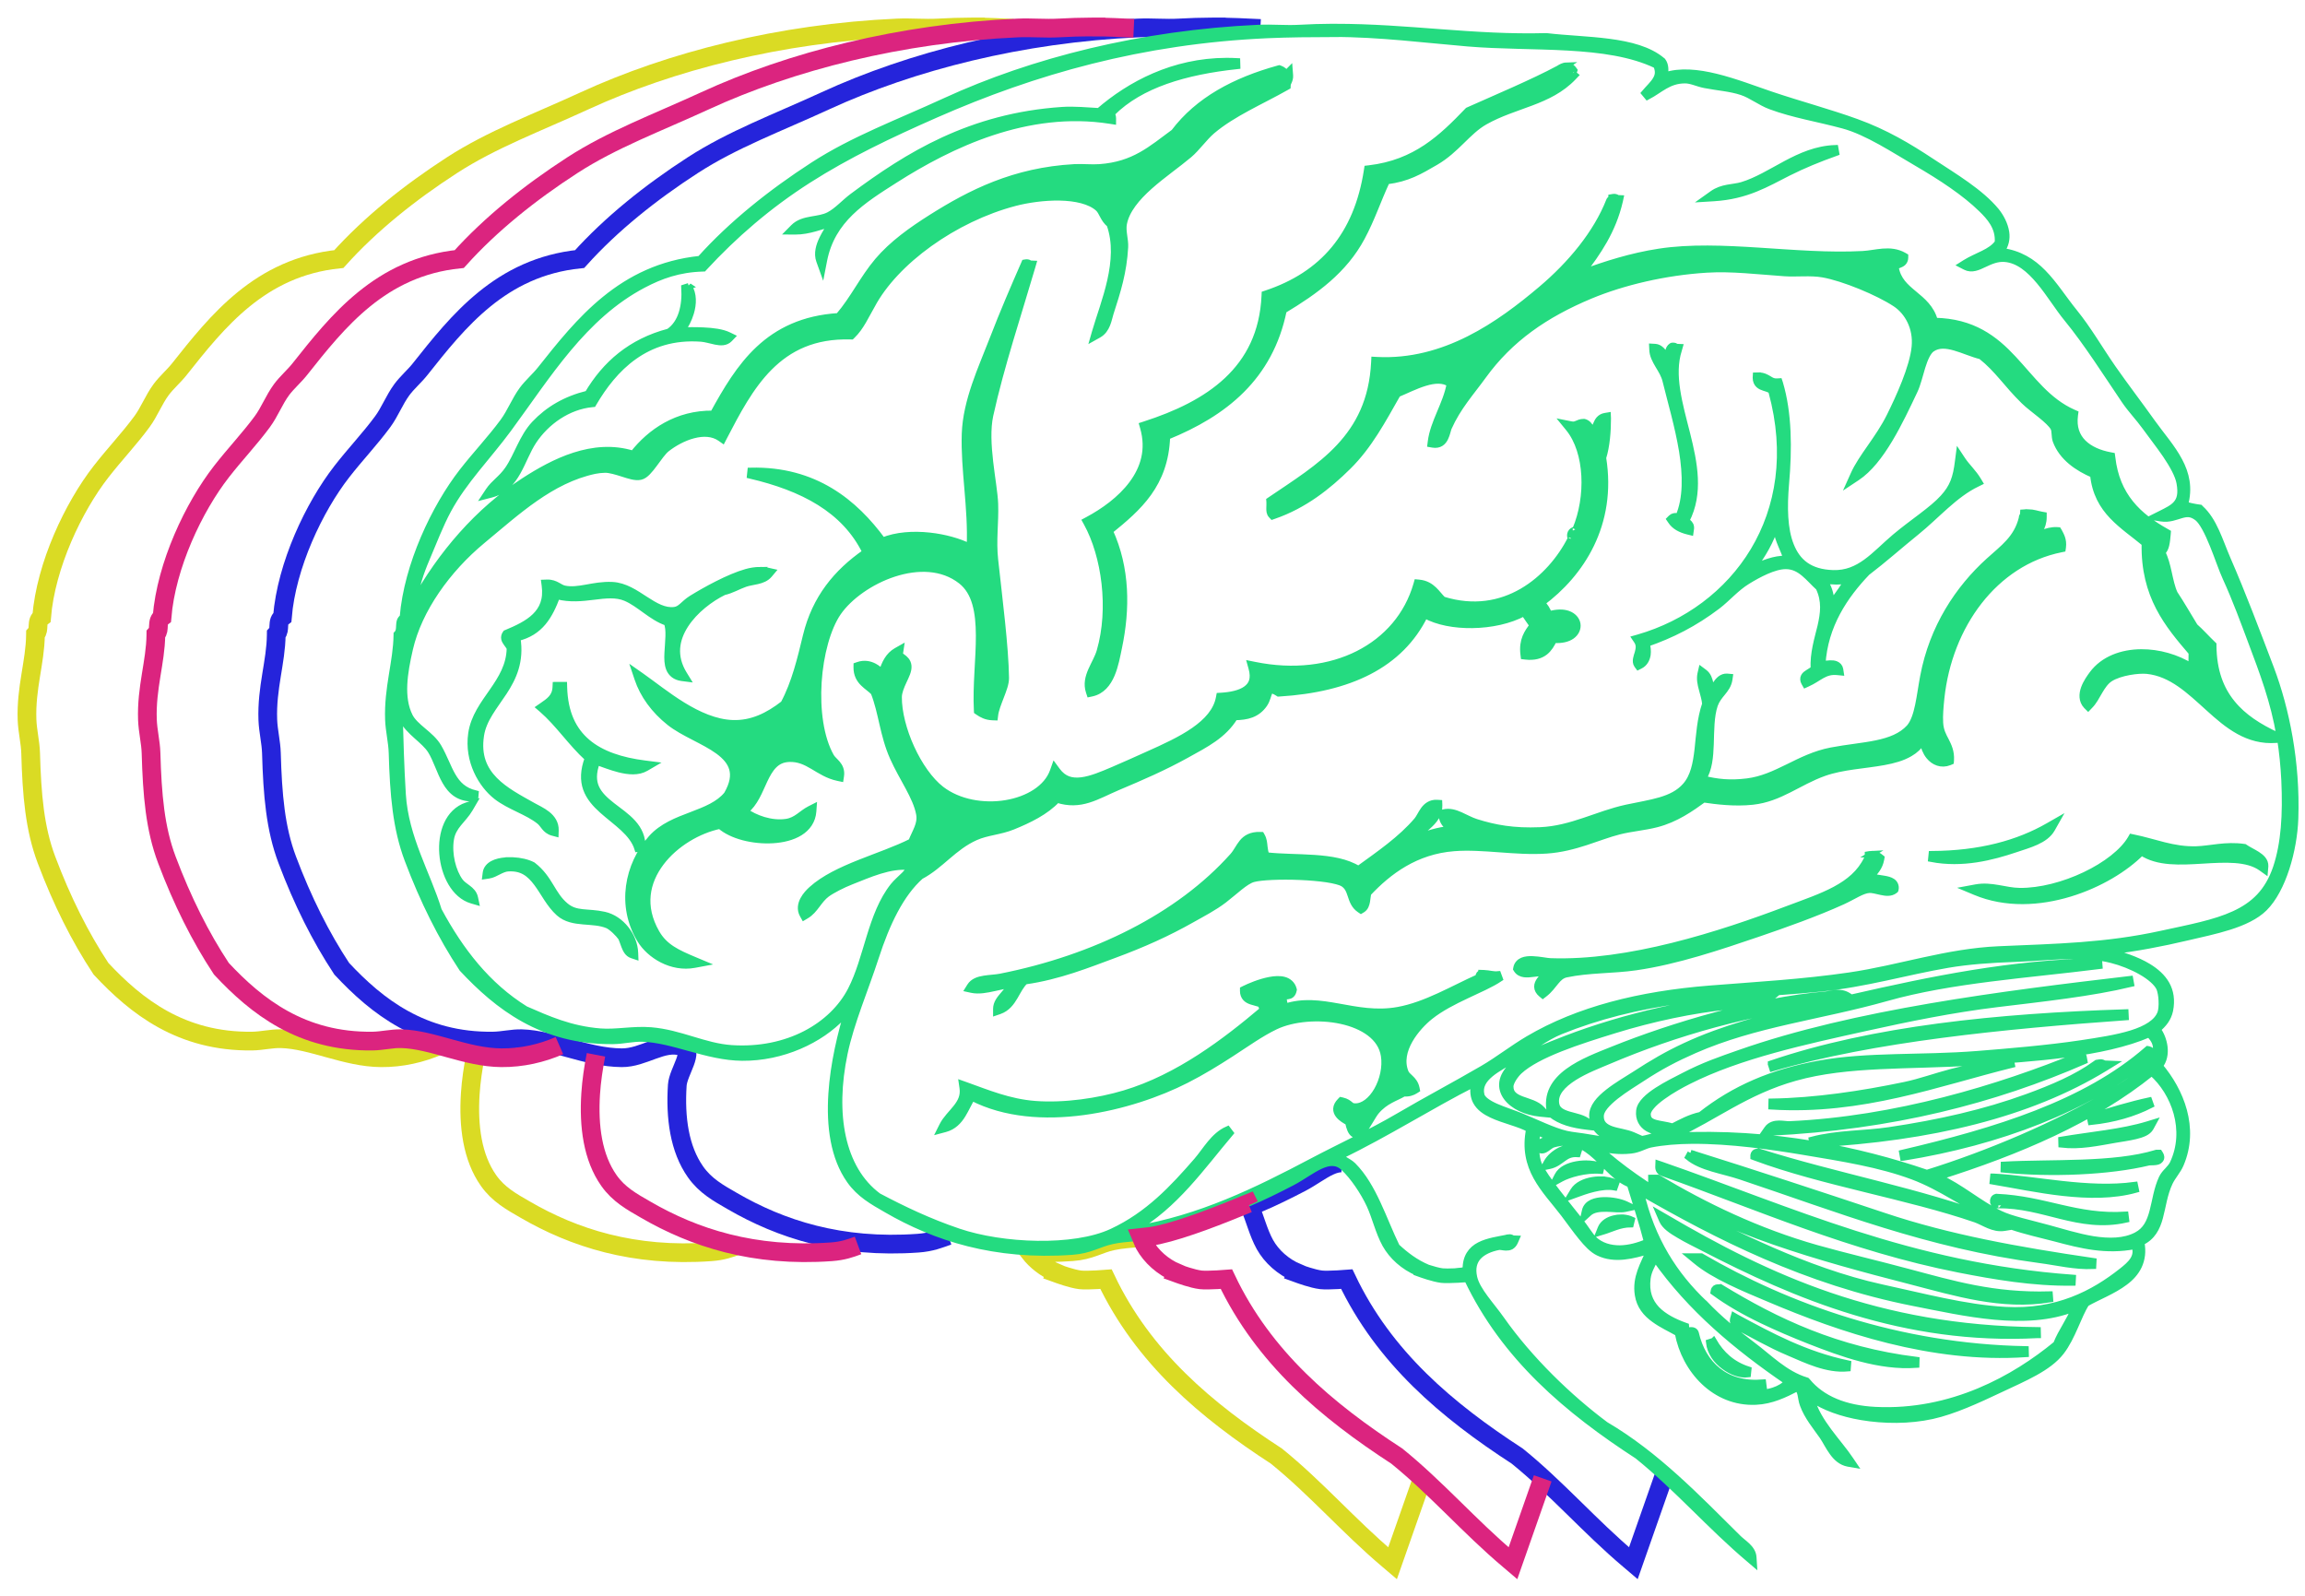 <?xml version="1.0" encoding="UTF-8" standalone="no"?>
<svg
   height="128"
   width="184.839"
   version="1.1"
   viewBox="0 0 184.839 128"
   id="svg4"
   sodipodi:docname="shaman_logo.svg"
   xml:space="preserve"
   inkscape:version="1.2.2 (b0a8486541, 2022-12-01)"
   inkscape:export-filename="Brain_Outline_large.png"
   inkscape:export-xdpi="51.098488"
   inkscape:export-ydpi="51.098488"
   xmlns:inkscape="http://www.inkscape.org/namespaces/inkscape"
   xmlns:sodipodi="http://sodipodi.sourceforge.net/DTD/sodipodi-0.dtd"
   xmlns="http://www.w3.org/2000/svg"
   xmlns:svg="http://www.w3.org/2000/svg"><defs
     id="defs8"><filter
       style="color-interpolation-filters:sRGB"
       inkscape:label="Blur"
       id="filter7361"
       x="-0.032"
       y="-0.029"
       width="1.063"
       height="1.062"><feGaussianBlur
         stdDeviation="12 12"
         result="blur"
         id="feGaussianBlur7359" /></filter><filter
       style="color-interpolation-filters:sRGB"
       inkscape:label="Blur"
       id="filter7369"
       x="-0.023"
       y="-0.021"
       width="1.047"
       height="1.047"><feGaussianBlur
         stdDeviation="8 8"
         result="blur"
         id="feGaussianBlur7367" /></filter><filter
       style="color-interpolation-filters:sRGB"
       inkscape:label="Blur"
       id="filter7373"
       x="-0.015"
       y="-0.014"
       width="1.03"
       height="1.032"><feGaussianBlur
         stdDeviation="4 4"
         result="blur"
         id="feGaussianBlur7371" /></filter><filter
       style="color-interpolation-filters:sRGB"
       inkscape:label="Blur"
       id="filter7393"
       x="-0.002"
       y="-0.002"
       width="1.004"
       height="1.005"><feGaussianBlur
         stdDeviation="1 1"
         result="blur"
         id="feGaussianBlur7391" /></filter><filter
       style="color-interpolation-filters:sRGB"
       inkscape:label="Blur"
       id="filter2985"
       x="-0.019"
       y="-0.018"
       width="1.038"
       height="1.039"><feGaussianBlur
         stdDeviation="0.6 0.6"
         result="blur"
         id="feGaussianBlur2983" /></filter><filter
       style="color-interpolation-filters:sRGB"
       inkscape:label="Blur"
       id="filter3731"
       x="-0.015"
       y="-0.014"
       width="1.03"
       height="1.032"><feGaussianBlur
         stdDeviation="0.4 0.4"
         result="blur"
         id="feGaussianBlur3729" /></filter><filter
       style="color-interpolation-filters:sRGB"
       inkscape:label="Blur"
       id="filter4461"
       x="-0.011"
       y="-0.01"
       width="1.021"
       height="1.024"><feGaussianBlur
         stdDeviation="0.2 0.2"
         result="blur"
         id="feGaussianBlur4459" /></filter><filter
       style="color-interpolation-filters:sRGB"
       inkscape:label="Blur"
       id="filter5933"
       x="-0.003"
       y="-0.004"
       width="1.006"
       height="1.01"><feGaussianBlur
         stdDeviation="0.1 0.1"
         result="blur"
         id="feGaussianBlur5931" /></filter></defs><sodipodi:namedview
     id="namedview6"
     pagecolor="#ffffff"
     bordercolor="#666666"
     borderopacity="1.0"
     inkscape:showpageshadow="2"
     inkscape:pageopacity="0.0"
     inkscape:pagecheckerboard="0"
     inkscape:deskcolor="#d1d1d1"
     showgrid="false"
     inkscape:zoom="6.4688464"
     inkscape:cx="95.921276"
     inkscape:cy="65.544917"
     inkscape:window-width="1920"
     inkscape:window-height="1011"
     inkscape:window-x="0"
     inkscape:window-y="0"
     inkscape:window-maximized="1"
     inkscape:current-layer="svg4" /><path
     id="path1489-6-7-9-3"
     style="fill:none;stroke:#dadb24;stroke-width:1.534;stroke-linecap:butt;stroke-linejoin:miter;stroke-dasharray:none;stroke-opacity:1;filter:url(#filter2985)"
     d="M 81.634,0.862 C 80.563,0.812 79.496,0.758 78.386,0.759 l 9.82e-4,-0.005 -0.249,0.001 c -0.872,0.005 -1.759,0.03 -2.666,0.082 -1.106,0.063 -2.217,-0.051 -3.354,0 -9.602,0.431 -18.579,2.724 -25.641,5.972 -3.93,1.808 -7.606,3.163 -10.883,5.285 -3.447,2.232 -6.675,4.807 -9.268,7.691 -6.458,0.667 -9.953,5.089 -13.088,9.043 -0.445,0.562 -1.06,1.087 -1.485,1.665 -0.621,0.844 -0.98,1.825 -1.58,2.635 C 9.127,34.547 7.937,35.789 6.821,37.225 4.567,40.126 2.304,44.878 1.955,49.153 c -0.107,0.083 -0.19,0.183 -0.23,0.291 -0.051,0.143 -0.058,0.282 -0.064,0.413 -0.012,0.262 -0.016,0.472 -0.16,0.631 l -0.05,0.055 -9.821e-4,0.074 c -0.022,2.192 -0.785,4.312 -0.691,6.939 0.033,0.927 0.271,1.849 0.296,2.732 0.095,3.439 0.334,6.196 1.296,8.751 1.273,3.38 2.747,6.323 4.462,8.921 l 0.009,0.014 0.011,0.012 c 2.866,3.068 6.56,5.997 12.388,5.92 0.801,-0.011 1.592,-0.217 2.361,-0.195 2.544,0.07 5.3,1.538 8.197,1.561 1.689,0.014 3.322,-0.364 4.762,-0.993 m 2.997,0.754 c -0.205,1.054 -0.367,2.13 -0.436,3.199 -0.17,2.647 0.163,5.216 1.499,7.109 0.81,1.146 1.865,1.729 3.024,2.395 3.94,2.284 8.837,3.905 15.217,3.446 0.949,-0.068 1.574,-0.293 2.183,-0.519 M 92.143,100.007 c -0.847,0.086 -1.678,0.13 -2.398,0.289 -1.133,0.244 -1.789,0.771 -3.287,0.879 -1.226,0.088 -2.395,0.098 -3.515,0.043 0.553,0.705 1.317,1.314 2.236,1.701 l -0.01,0.019 0.188,0.068 c 0,0 1.084,0.4 1.763,0.478 0.332,0.039 0.876,0.01 1.369,-0.01 0.382,-0.02 0.611,-0.039 0.739,-0.049 3.057,6.433 8.227,10.778 13.97,14.507 3.238,2.616 5.963,5.779 9.171,8.483 l 0.356,0.303 2.441,-6.958"
     transform="matrix(0.978,0,0,0.978,1.425,1.424)" /><path
     id="path6830-2-6"
     style="fill:none;stroke:#2524db;stroke-width:1.534;stroke-linecap:butt;stroke-linejoin:miter;stroke-dasharray:none;stroke-opacity:1;filter:url(#filter4461)"
     d="m 108.557,93.899 c -0.31,-0.011 -0.647,0.084 -1.004,0.248 -0.716,0.327 -1.496,0.924 -2.309,1.351 -1.134,0.595 -2.535,1.281 -3.472,1.667 -0.229,0.095 -0.518,0.2 -0.76,0.299 0.434,0.973 0.704,2.148 1.25,3.13 0.542,0.966 1.48,1.826 2.661,2.323 l -0.01,0.019 0.188,0.068 c 0,0 1.084,0.4 1.763,0.478 0.332,0.039 0.876,0.01 1.369,-0.01 0.382,-0.019 0.611,-0.039 0.739,-0.049 3.057,6.433 8.227,10.778 13.97,14.507 3.238,2.616 5.963,5.779 9.171,8.483 l 0.356,0.303 2.614,-7.453 M 101.886,0.878 c -1.233,-0.065 -2.472,-0.121 -3.756,-0.119 l 9.92e-4,-0.005 -0.249,0.001 c -0.872,0.005 -1.759,0.03 -2.666,0.082 -1.106,0.063 -2.217,-0.051 -3.354,0 -9.602,0.431 -18.579,2.724 -25.641,5.972 -3.93,1.808 -7.606,3.163 -10.883,5.285 -3.447,2.232 -6.675,4.807 -9.268,7.691 -6.458,0.667 -9.953,5.089 -13.088,9.043 -0.445,0.562 -1.06,1.087 -1.485,1.665 -0.621,0.844 -0.98,1.825 -1.58,2.635 -1.047,1.418 -2.237,2.66 -3.353,4.096 -2.254,2.901 -4.517,7.654 -4.866,11.929 -0.107,0.083 -0.19,0.183 -0.23,0.291 -0.051,0.143 -0.058,0.282 -0.064,0.413 -0.012,0.262 -0.016,0.472 -0.16,0.631 l -0.05,0.055 -9.92e-4,0.074 c -0.022,2.192 -0.785,4.312 -0.691,6.939 0.033,0.927 0.271,1.849 0.296,2.732 0.096,3.439 0.334,6.196 1.296,8.751 1.273,3.38 2.747,6.323 4.462,8.921 l 0.009,0.014 0.011,0.012 c 2.866,3.068 6.56,5.997 12.388,5.92 0.801,-0.011 1.592,-0.217 2.361,-0.195 2.544,0.07 5.3,1.538 8.197,1.561 1.793,0.015 3.366,-1.424 4.948,-0.92 1.088,0.347 -0.321,2.046 -0.393,3.174 -0.17,2.647 0.163,5.216 1.499,7.109 0.81,1.146 1.865,1.729 3.024,2.395 3.94,2.284 8.837,3.905 15.217,3.446 1.094,-0.078 1.764,-0.362 2.473,-0.614"
     transform="matrix(0.978,0,0,0.978,1.425,1.424)" /><path
     id="path1533-0-0"
     style="fill:#24db80;fill-opacity:1;stroke:#24db80;stroke-width:0.511;stroke-dasharray:none;stroke-opacity:1;filter:url(#filter5933)"
     d="m 108.004,0.748 -0.249,0.001 c -0.872,0.005 -1.759,0.03 -2.666,0.082 -1.106,0.063 -2.217,-0.051 -3.354,0 -9.602,0.431 -18.579,2.724 -25.641,5.972 -3.93,1.808 -7.606,3.163 -10.883,5.285 -3.447,2.232 -6.675,4.807 -9.268,7.691 -6.458,0.667 -9.952,5.089 -13.088,9.043 -0.445,0.562 -1.06,1.087 -1.485,1.665 -0.621,0.844 -0.98,1.825 -1.58,2.635 -1.047,1.418 -2.237,2.66 -3.353,4.096 -2.254,2.901 -4.517,7.654 -4.866,11.929 -0.107,0.083 -0.19,0.183 -0.23,0.291 -0.051,0.143 -0.058,0.282 -0.064,0.413 -0.012,0.262 -0.016,0.473 -0.16,0.631 l -0.05,0.055 -9.93e-4,0.074 c -0.022,2.192 -0.785,4.312 -0.691,6.939 0.033,0.927 0.271,1.849 0.296,2.732 0.096,3.439 0.334,6.196 1.296,8.751 1.273,3.38 2.747,6.323 4.462,8.921 l 0.009,0.014 0.011,0.012 c 2.866,3.068 6.56,5.997 12.388,5.92 0.801,-0.011 1.592,-0.217 2.362,-0.195 2.544,0.07 5.3,1.538 8.197,1.561 3.307,0.027 6.411,-1.434 8.241,-3.381 0.2,-0.213 0.301,-0.47 0.421,-0.662 0.027,-0.043 0.057,-0.069 0.084,-0.104 -0.664,2.134 -1.264,4.649 -1.422,7.107 -0.17,2.647 0.163,5.216 1.499,7.109 0.81,1.146 1.865,1.729 3.024,2.395 3.94,2.284 8.837,3.905 15.216,3.446 1.498,-0.107 2.153,-0.635 3.287,-0.879 1.104,-0.244 2.461,-0.205 3.752,-0.488 2.239,-0.498 5.259,-1.708 7.535,-2.649 0.937,-0.387 2.338,-1.073 3.472,-1.667 0.813,-0.427 1.593,-1.024 2.309,-1.351 0.357,-0.164 0.694,-0.259 1.004,-0.248 0.31,0.011 0.6,0.119 0.901,0.397 0.764,0.708 1.624,1.978 2.127,3.062 0.461,0.991 0.726,2.221 1.29,3.236 0.542,0.966 1.48,1.826 2.661,2.323 l -0.01,0.019 0.188,0.068 c 0,0 1.084,0.4 1.763,0.478 0.332,0.039 0.876,0.01 1.369,-0.01 0.382,-0.019 0.611,-0.039 0.739,-0.049 3.057,6.433 8.227,10.778 13.97,14.507 3.238,2.616 5.963,5.779 9.172,8.484 l 0.355,0.303 -0.03,-0.469 c -0.02,-0.391 -0.247,-0.703 -0.503,-0.947 -0.257,-0.244 -0.543,-0.449 -0.731,-0.635 -3.367,-3.329 -6.713,-6.843 -10.889,-9.294 -2.978,-2.216 -6.233,-5.36 -8.539,-8.64 -0.813,-1.162 -2.001,-2.372 -2.24,-3.446 -0.17,-0.761 -0.01,-1.298 0.353,-1.699 0.363,-0.391 0.956,-0.664 1.665,-0.801 0.113,-0.029 0.337,0.039 0.591,0.049 0.127,0 0.271,-0.01 0.407,-0.078 0.136,-0.078 0.251,-0.205 0.329,-0.381 l 0.115,-0.264 -0.284,-0.01 h -0.003 0.003 c -9.8e-4,0 -0.008,-0.01 -0.032,-0.019 -0.052,-0.039 -0.182,-0.098 -0.31,-0.078 l -0.003,0.01 h -0.003 c -0.809,0.166 -1.69,0.273 -2.387,0.635 -0.67,0.342 -1.146,0.966 -1.125,1.982 -0.078,0.049 -0.182,0.088 -0.324,0.107 -0.171,0.019 -0.373,0.029 -0.574,0.059 -0.416,0.02 -0.85,0.02 -1.011,0 -0.293,-0.029 -0.828,-0.185 -1.2,-0.303 -1.002,-0.42 -1.809,-1.035 -2.554,-1.728 -1.081,-2.206 -1.884,-4.963 -3.577,-6.656 -0.202,-0.202 -0.471,-0.339 -0.697,-0.481 -0.152,-0.096 -0.26,-0.191 -0.341,-0.285 3.785,-1.821 7.453,-4.166 10.965,-5.941 -0.119,0.595 -0.058,1.089 0.159,1.483 0.269,0.489 0.741,0.814 1.276,1.065 1.025,0.481 2.305,0.729 3.084,1.184 -0.323,1.583 -0.009,2.835 0.581,3.909 0.609,1.108 1.492,2.039 2.246,3.028 0.497,0.654 0.974,1.337 1.44,1.904 0.469,0.576 0.913,1.045 1.397,1.279 1.343,0.654 2.843,0.244 4.186,-0.156 -0.474,1.113 -1.165,2.187 -0.938,3.622 0.138,0.908 0.671,1.533 1.323,2.001 0.622,0.459 1.343,0.781 1.955,1.132 0.563,3.017 3.021,5.779 6.397,5.623 1.274,-0.059 2.33,-0.566 3.406,-1.123 0.128,0.146 0.207,0.312 0.257,0.527 0.059,0.254 0.079,0.556 0.197,0.859 0.355,0.966 1.037,1.777 1.599,2.577 0.257,0.381 0.494,0.879 0.81,1.308 0.306,0.43 0.711,0.82 1.293,0.927 l 0.454,0.078 -0.257,-0.381 c -0.948,-1.435 -2.715,-3.114 -3.208,-5.018 1.037,0.703 2.478,1.23 4.107,1.503 1.856,0.312 3.919,0.322 5.795,-0.088 1.757,-0.391 3.692,-1.279 5.568,-2.167 2.004,-0.947 3.969,-1.747 5.005,-3.085 0.928,-1.191 1.412,-2.978 2.063,-3.973 0.938,-0.537 2.202,-1.006 3.179,-1.747 0.958,-0.713 1.619,-1.747 1.333,-3.261 0.908,-0.42 1.293,-1.191 1.52,-2.04 0.247,-0.902 0.355,-1.917 0.809,-2.872 0.257,-0.528 0.662,-0.946 0.889,-1.471 1.293,-3 0,-6.06 -1.708,-8.083 0.355,-0.433 0.454,-1.012 0.385,-1.566 -0.069,-0.54 -0.276,-1.051 -0.563,-1.43 0.494,-0.428 0.869,-0.867 1.017,-1.549 0.168,-0.844 0.049,-1.565 -0.286,-2.159 -0.336,-0.595 -0.869,-1.06 -1.491,-1.438 -0.958,-0.586 -2.113,-0.941 -3.179,-1.243 2.202,-0.266 4.216,-0.647 6.388,-1.159 2.172,-0.513 4.917,-1.013 6.309,-2.395 1.52,-1.505 2.439,-4.76 2.527,-7.354 0.158,-4.605 -0.731,-8.949 -1.984,-12.277 -1.194,-3.141 -2.33,-6.16 -3.564,-8.988 -0.652,-1.506 -1.096,-3.151 -2.221,-4.167 l -0.039,-0.042 -0.059,-0.008 c -0.415,-0.055 -0.8,-0.143 -1.175,-0.24 0.385,-1.366 0.109,-2.541 -0.454,-3.595 -0.582,-1.104 -1.461,-2.092 -2.192,-3.112 -1.175,-1.649 -2.152,-2.908 -3.258,-4.489 -1.106,-1.592 -1.994,-3.161 -3.159,-4.599 -0.879,-1.082 -1.619,-2.275 -2.567,-3.239 -0.869,-0.889 -1.935,-1.574 -3.416,-1.767 0.355,-0.458 0.464,-1.008 0.385,-1.54 -0.099,-0.649 -0.434,-1.276 -0.819,-1.752 -1.283,-1.553 -3.416,-2.812 -5.282,-4.042 -1.915,-1.266 -3.781,-2.378 -6.16,-3.242 -2.221,-0.806 -4.63,-1.445 -7.01,-2.247 -1.303,-0.438 -2.912,-1.069 -4.512,-1.461 -1.481,-0.362 -2.952,-0.518 -4.206,-0.105 0.059,-0.411 0.089,-0.838 -0.168,-1.195 l -0.02,-0.019 -0.02,-0.015 C 133.753,2.595 132.173,2.202 130.475,1.978 128.767,1.754 126.943,1.704 125.361,1.516 l -0.015,-0.002 h -0.015 c -6.036,0.164 -11.33,-0.769 -17.328,-0.763 l 9.9e-4,-0.005 z m -0.139,0.571 c 3.727,-0.008 7.72,0.503 11.039,0.78 5.31,0.443 11.403,-0.147 15.45,1.804 0.217,0.51 0.148,0.848 -0.059,1.185 -0.207,0.352 -0.582,0.686 -0.918,1.085 l 0.247,0.297 c 1.056,-0.553 1.718,-1.336 3.07,-1.344 0.533,-0.003 0.997,0.263 1.639,0.387 1.076,0.211 2.073,0.262 3.031,0.579 0.79,0.261 1.491,0.846 2.36,1.169 1.886,0.698 3.87,1.007 5.943,1.567 1.974,0.531 4.166,1.993 6.072,3.103 1.945,1.134 3.919,2.422 5.292,3.777 0.622,0.611 1.422,1.459 1.323,2.723 -0.543,0.794 -1.718,1.063 -2.675,1.659 l -0.286,0.181 0.306,0.158 c 0.257,0.133 0.523,0.137 0.78,0.077 0.257,-0.06 0.503,-0.176 0.75,-0.295 0.513,-0.24 1.056,-0.496 1.698,-0.444 1.096,0.087 2.004,0.857 2.833,1.848 0.829,0.992 1.55,2.187 2.271,3.06 1.599,1.949 3.189,4.457 4.719,6.72 0.503,0.741 1.145,1.4 1.688,2.152 0.474,0.664 1.126,1.483 1.688,2.307 0.553,0.823 1.027,1.657 1.135,2.299 0.158,0.884 0.02,1.356 -0.276,1.696 -0.286,0.341 -0.76,0.561 -1.293,0.83 l -0.543,0.272 0.602,0.095 c 0.661,0.103 1.185,-0.136 1.639,-0.263 0.454,-0.127 0.81,-0.178 1.333,0.224 0.395,0.31 0.859,1.223 1.254,2.207 0.405,0.985 0.75,2.039 1.056,2.698 0.79,1.715 1.55,3.789 2.063,5.16 0.987,2.629 1.876,4.942 2.369,7.862 l -0.227,-0.103 c -1.451,-0.673 -2.744,-1.483 -3.672,-2.631 -0.938,-1.148 -1.52,-2.637 -1.54,-4.71 v -0.082 l -0.059,-0.057 c -0.484,-0.461 -0.938,-0.98 -1.461,-1.445 -0.553,-0.895 -1.076,-1.823 -1.659,-2.699 -0.227,-0.493 -0.355,-1.119 -0.494,-1.746 -0.128,-0.57 -0.266,-1.139 -0.523,-1.624 0.178,-0.16 0.277,-0.383 0.326,-0.611 0.069,-0.288 0.089,-0.602 0.118,-0.887 l 0.01,-0.128 -0.109,-0.063 c -2.29,-1.28 -4.087,-2.942 -4.443,-6.099 l -0.02,-0.144 -0.138,-0.026 c -0.888,-0.164 -1.688,-0.506 -2.221,-1.04 -0.533,-0.534 -0.81,-1.253 -0.681,-2.257 l 0.02,-0.144 -0.138,-0.06 c -2.132,-0.941 -3.396,-2.781 -4.936,-4.43 -1.51,-1.622 -3.317,-3.037 -6.437,-3.094 -0.276,-1.054 -1.017,-1.655 -1.698,-2.22 -0.701,-0.583 -1.343,-1.131 -1.51,-2.169 0.01,-0.046 0.02,-0.068 0.059,-0.097 0.049,-0.033 0.128,-0.065 0.227,-0.103 0.099,-0.038 0.207,-0.081 0.316,-0.173 0.099,-0.092 0.178,-0.244 0.178,-0.417 v -0.115 l -0.099,-0.058 c -0.573,-0.324 -1.155,-0.365 -1.728,-0.321 -0.563,0.045 -1.116,0.17 -1.639,0.198 -5.499,0.298 -11.63,-0.97 -16.704,-0.193 -2.281,0.349 -4.393,1.024 -6.314,1.733 1.289,-1.676 2.523,-3.455 3.086,-5.889 l 0.049,-0.228 -0.227,-0.01 c 0,0.002 -0.01,0 -0.01,0 h 0.01 c 0,-0.002 -0.01,-0.008 -0.04,-0.025 -0.049,-0.036 -0.178,-0.092 -0.306,-0.07 l -0.158,0.028 V 14.828 c -0.02,0.008 -0.04,0.014 -0.079,0.035 -0.04,0.032 -0.099,0.098 -0.118,0.176 l 0.01,-0.027 c -1.046,2.656 -3.137,5.185 -5.572,7.243 -3.413,2.885 -7.9,6.097 -13.484,5.811 l -0.197,-0.011 -0.01,0.196 c -0.155,3.121 -1.282,5.245 -2.869,6.945 -1.587,1.7 -3.641,2.968 -5.634,4.324 l -0.094,0.064 0.009,0.112 c 0.012,0.139 -0.006,0.334 -0.006,0.527 -9.8e-4,0.192 9.9e-4,0.401 0.158,0.567 l 0.088,0.093 0.121,-0.042 c 2.488,-0.859 4.428,-2.4 6.095,-4.048 1.723,-1.703 2.828,-3.797 4.048,-5.94 0.631,-0.257 1.442,-0.675 2.244,-0.918 0.781,-0.238 1.504,-0.285 2.034,0.082 -0.307,1.693 -1.359,3.148 -1.553,4.76 l -0.023,0.184 0.184,0.032 c 0.254,0.044 0.479,0.002 0.65,-0.105 0.171,-0.106 0.282,-0.266 0.362,-0.428 0.16,-0.324 0.221,-0.697 0.289,-0.849 0.754,-1.694 1.835,-2.87 2.842,-4.26 2.193,-3.025 5.071,-5.018 8.797,-6.572 2.656,-1.103 6.091,-1.921 9.517,-2.132 2.044,-0.126 4.156,0.137 6.388,0.293 0.977,0.068 2.123,-0.082 3.139,0.096 1.688,0.296 4.541,1.481 5.943,2.409 1.017,0.67 1.738,1.987 1.589,3.529 -0.158,1.695 -1.323,4.218 -2.053,5.691 -0.908,1.84 -2.33,3.356 -2.962,4.79 l -0.276,0.614 0.563,-0.373 c 1.994,-1.323 3.515,-4.585 4.709,-7.108 0.257,-0.537 0.425,-1.279 0.632,-1.952 0.207,-0.675 0.474,-1.266 0.79,-1.484 0.533,-0.37 1.165,-0.318 1.886,-0.114 0.691,0.198 1.432,0.537 2.142,0.712 1.382,1.092 2.083,2.274 3.515,3.676 0.365,0.362 0.908,0.758 1.382,1.147 0.484,0.389 0.908,0.785 1.046,1.048 0.069,0.123 0.089,0.286 0.099,0.47 0.02,0.183 0.02,0.384 0.089,0.581 0.513,1.401 1.817,2.262 3.07,2.797 0.148,1.501 0.77,2.559 1.58,3.404 0.809,0.846 1.777,1.495 2.646,2.222 -0.089,4.338 1.905,6.68 3.85,8.954 0.01,0.359 -0.029,0.774 0,1.163 -1.214,-0.768 -2.715,-1.191 -4.137,-1.181 -1.59,0.01 -3.11,0.558 -4.018,1.787 -0.197,0.268 -0.503,0.692 -0.671,1.161 -0.168,0.468 -0.197,1.021 0.188,1.431 l 0.148,0.147 0.138,-0.144 c 0.316,-0.311 0.543,-0.758 0.79,-1.181 0.247,-0.424 0.523,-0.819 0.859,-1.037 0.829,-0.537 2.369,-0.719 3.031,-0.652 2.024,0.204 3.505,1.659 5.065,3.067 1.55,1.409 3.199,2.771 5.529,2.594 l 0.346,-0.025 c 0.158,1.028 0.276,2.132 0.336,3.354 0.128,2.832 -0.02,5.164 -0.681,7.152 -0.671,1.989 -1.836,3.07 -3.446,3.809 -1.599,0.739 -3.643,1.115 -5.983,1.625 -4.551,0.993 -8.54,1.058 -13.298,1.265 -4.295,0.186 -8.125,1.543 -12.262,2.15 -3.791,0.555 -7.671,0.774 -11.432,1.072 -5.795,0.46 -10.826,1.73 -14.894,4.127 -1.317,0.775 -2.47,1.694 -3.751,2.44 -2.277,1.326 -4.625,2.565 -6.911,3.905 -2.284,1.339 -4.738,2.457 -7.099,3.705 -4.488,2.371 -9.186,4.68 -14.565,5.549 3.368,-1.94 5.514,-5.062 7.9,-7.887 l -0.232,-0.304 c -1.165,0.511 -1.773,1.709 -2.537,2.589 -1.943,2.235 -3.967,4.42 -6.943,5.807 -3.131,1.464 -8.997,1.211 -12.585,-0.01 -2.425,-0.82 -4.544,-1.835 -6.569,-2.905 -3.043,-2.252 -3.812,-6.775 -2.778,-11.705 0.536,-2.555 1.706,-5.248 2.561,-7.886 0.905,-2.792 2.054,-5.192 3.685,-6.64 1.666,-0.881 2.683,-2.385 4.5,-3.198 0.936,-0.419 2.01,-0.452 3.054,-0.876 1.318,-0.535 2.704,-1.204 3.639,-2.208 0.941,0.308 1.771,0.246 2.545,0.008 0.811,-0.249 1.571,-0.669 2.407,-1.022 2.02,-0.852 3.79,-1.619 5.645,-2.645 1.626,-0.899 3.043,-1.611 3.963,-3.105 0.515,-0.014 0.968,-0.065 1.361,-0.215 0.422,-0.16 0.777,-0.431 1.06,-0.84 0.253,-0.364 0.315,-0.814 0.427,-1.012 0.057,-0.1 0.083,-0.123 0.16,-0.127 0.078,-0.005 0.252,0.041 0.523,0.217 l 0.055,0.035 0.065,-0.004 c 5.735,-0.354 9.926,-2.317 11.94,-6.417 1.032,0.572 2.441,0.827 3.883,0.808 1.525,-0.019 3.07,-0.352 4.236,-0.978 0.238,0.31 0.453,0.672 0.713,1.019 -0.426,0.56 -0.891,1.199 -0.743,2.37 l 0.019,0.152 0.154,0.018 c 0.708,0.081 1.223,-0.074 1.593,-0.368 0.334,-0.266 0.538,-0.628 0.717,-0.994 0.642,0.042 1.135,-0.08 1.467,-0.313 0.356,-0.25 0.522,-0.631 0.463,-0.99 -0.059,-0.358 -0.338,-0.677 -0.77,-0.83 -0.393,-0.139 -0.917,-0.14 -1.55,0.041 -0.135,-0.358 -0.324,-0.683 -0.601,-0.934 3.213,-2.382 5.905,-6.439 5.026,-11.899 0.306,-0.964 0.395,-2.199 0.395,-3.234 l -0.01,-0.229 -0.227,0.038 c -0.207,0.033 -0.365,0.137 -0.484,0.264 -0.109,0.128 -0.178,0.273 -0.237,0.413 -0.089,0.218 -0.168,0.393 -0.267,0.517 -0.059,-0.059 -0.109,-0.134 -0.178,-0.239 -0.099,-0.168 -0.247,-0.39 -0.523,-0.464 l -0.03,-0.006 h -0.02 c -0.266,-9.72e-4 -0.446,0.095 -0.583,0.152 -0.138,0.057 -0.238,0.093 -0.468,0.047 l -0.535,-0.106 0.343,0.42 c 1.599,1.957 1.678,5.658 0.564,8.295 0.025,-0.058 -0.011,-0.004 -0.098,0.039 -0.086,0.043 -0.218,0.086 -0.294,0.247 -0.071,0.151 -0.037,0.297 -0.017,0.382 0.02,0.086 0.017,0.107 0.02,0.101 -0.827,1.636 -2.2,3.286 -3.988,4.32 -1.779,1.027 -3.965,1.452 -6.488,0.67 -0.245,-0.239 -0.459,-0.54 -0.741,-0.812 -0.294,-0.283 -0.677,-0.526 -1.223,-0.575 l -0.163,-0.015 -0.044,0.156 c -1.457,5.054 -6.851,7.913 -13.294,6.597 l -0.316,-0.064 0.086,0.308 c 0.251,0.898 0.021,1.392 -0.455,1.737 -0.476,0.345 -1.243,0.507 -2.032,0.554 l -0.154,0.009 -0.028,0.15 c -0.2,1.071 -0.981,1.936 -2.059,2.685 -1.078,0.749 -2.442,1.371 -3.751,1.955 -0.972,0.435 -1.863,0.843 -2.86,1.268 -0.902,0.385 -1.809,0.77 -2.602,0.867 -0.794,0.096 -1.452,-0.065 -1.997,-0.802 l -0.221,-0.3 -0.124,0.349 c -0.494,1.387 -2.049,2.326 -3.868,2.626 -1.82,0.299 -3.874,-0.048 -5.3,-1.153 -0.918,-0.712 -1.804,-1.981 -2.445,-3.384 -0.642,-1.402 -1.043,-2.939 -1.033,-4.172 0.003,-0.401 0.197,-0.863 0.401,-1.303 0.202,-0.44 0.425,-0.85 0.388,-1.253 -0.036,-0.386 -0.301,-0.593 -0.477,-0.719 -0.088,-0.063 -0.154,-0.115 -0.185,-0.157 -0.032,-0.041 -0.044,-0.066 -0.032,-0.152 l 0.06,-0.398 -0.353,0.2 c -0.649,0.367 -0.964,1.033 -1.181,1.753 -0.18,-0.173 -0.38,-0.347 -0.63,-0.479 -0.365,-0.193 -0.821,-0.287 -1.314,-0.117 l -0.131,0.045 -0.002,0.137 c -0.007,0.61 0.244,1.02 0.548,1.317 0.294,0.289 0.624,0.494 0.86,0.746 0.653,1.639 0.745,3.49 1.571,5.339 0.755,1.695 1.904,3.234 2.157,4.641 0.075,0.413 -0.005,0.765 -0.151,1.137 -0.137,0.348 -0.333,0.715 -0.497,1.124 -2.468,1.25 -6.164,2.088 -8.174,3.906 -0.211,0.19 -0.501,0.484 -0.691,0.846 -0.192,0.362 -0.281,0.819 -0.039,1.247 l 0.099,0.176 0.174,-0.103 c 0.391,-0.228 0.651,-0.562 0.895,-0.887 0.246,-0.324 0.479,-0.641 0.801,-0.882 0.411,-0.305 1.284,-0.759 2.027,-1.048 1.385,-0.539 3.184,-1.378 4.766,-1.175 -0.011,0.06 -0.033,0.123 -0.073,0.195 -0.072,0.131 -0.194,0.276 -0.339,0.427 -0.291,0.299 -0.67,0.606 -0.93,0.934 -1.859,2.347 -2.122,5.904 -3.475,8.524 -1.515,2.933 -5.176,5.08 -9.781,4.775 -2.226,-0.147 -4.201,-1.266 -6.612,-1.464 -1.442,-0.118 -2.848,0.2 -4.146,0.098 -2.458,-0.193 -4.34,-1.044 -6.139,-1.831 -3.13,-1.94 -5.339,-4.799 -7.12,-8.107 -0.93,-3.02 -2.723,-5.951 -2.946,-9.499 -0.141,-2.238 -0.201,-4.491 -0.264,-6.801 0.041,0.175 0.089,0.356 0.185,0.554 0.29,0.593 0.759,1.037 1.215,1.446 0.456,0.409 0.898,0.785 1.164,1.208 0.452,0.72 0.723,1.712 1.19,2.529 0.233,0.408 0.521,0.775 0.918,1.03 0.398,0.254 0.901,0.386 1.529,0.34 l 0.033,-0.385 c -0.969,-0.238 -1.47,-0.759 -1.873,-1.445 -0.403,-0.686 -0.684,-1.539 -1.163,-2.366 -0.315,-0.546 -0.807,-0.951 -1.266,-1.339 -0.459,-0.388 -0.882,-0.759 -1.098,-1.189 -0.767,-1.532 -0.443,-3.548 0.015,-5.531 0.738,-3.197 3.065,-6.481 5.956,-8.874 2.835,-2.346 5.613,-4.955 9.194,-5.718 0.235,-0.05 0.593,-0.09 0.849,-0.093 0.393,-0.005 0.94,0.164 1.464,0.329 0.524,0.165 1.017,0.339 1.436,0.252 0.23,-0.047 0.418,-0.198 0.602,-0.387 0.184,-0.187 0.363,-0.419 0.541,-0.66 0.356,-0.482 0.721,-1.006 1.013,-1.237 0.581,-0.46 1.383,-0.908 2.188,-1.119 0.804,-0.211 1.594,-0.187 2.214,0.247 l 0.186,0.131 0.104,-0.201 c 1.067,-2.053 2.171,-4.174 3.75,-5.751 1.579,-1.577 3.618,-2.619 6.632,-2.537 l 0.083,0.002 0.06,-0.058 c 0.723,-0.696 1.125,-1.652 1.612,-2.482 l 0.002,-0.004 0.002,-0.004 c 1.907,-3.587 6.763,-7.096 11.722,-8.394 1.005,-0.264 2.381,-0.469 3.672,-0.445 1.29,0.023 2.489,0.286 3.152,0.888 0.16,0.144 0.27,0.369 0.404,0.625 0.123,0.234 0.284,0.489 0.541,0.696 1.051,2.937 -0.503,6.422 -1.199,8.828 l -0.132,0.459 0.42,-0.235 c 0.728,-0.407 0.82,-1.279 0.979,-1.77 0.588,-1.818 1.08,-3.366 1.194,-5.417 0.035,-0.624 -0.221,-1.31 -0.102,-1.926 0.211,-1.097 1.063,-2.116 2.116,-3.054 1.052,-0.937 2.294,-1.79 3.247,-2.594 0.628,-0.528 1.25,-1.421 1.876,-1.952 1.714,-1.453 4.021,-2.416 6.09,-3.591 l 0.094,-0.053 0.005,-0.107 c 0.006,-0.113 0.043,-0.186 0.098,-0.305 0.053,-0.119 0.116,-0.285 0.1,-0.5 l -0.033,-0.431 -0.258,0.261 c -0.015,-0.012 -0.012,-0.009 -0.034,-0.031 -0.097,-0.098 -0.25,-0.275 -0.501,-0.36 l -0.058,-0.019 -0.058,0.016 c -3.589,0.99 -6.592,2.591 -8.572,5.218 -1.872,1.372 -3.262,2.672 -6.097,2.876 -0.666,0.049 -1.386,-0.037 -2.069,0 -4.937,0.27 -8.527,2.099 -11.743,4.13 -1.594,1.007 -3.2,2.148 -4.389,3.554 -1.223,1.446 -1.977,3.096 -3.21,4.527 -2.89,0.179 -4.948,1.213 -6.533,2.693 -1.575,1.472 -2.687,3.374 -3.749,5.306 -2.969,-0.041 -5.148,1.492 -6.564,3.287 -3.3,-1.026 -6.558,0.678 -8.923,2.206 -3.783,2.446 -6.831,6.014 -9.018,9.948 0.125,-1.232 0.526,-2.41 1.016,-3.558 v -9.82e-4 c 0.571,-1.337 1.109,-2.763 1.769,-3.986 1.293,-2.397 3.272,-4.376 4.921,-6.614 3.26,-4.424 6.17,-9.272 11.088,-11.852 1.413,-0.741 2.885,-1.281 4.849,-1.343 l 0.084,-0.003 0.055,-0.061 c 2.451,-2.653 5.25,-5.084 8.55,-7.191 3.207,-2.047 6.679,-3.702 10.436,-5.354 8.089,-3.557 16.862,-6.06 27.174,-6.523 1.744,-0.078 3.677,-0.094 5.42,-0.097 z m -8.77,2.223 C 94.762,3.558 91.197,5.453 88.65,7.659 87.724,7.609 86.618,7.501 85.641,7.567 78.093,8.076 72.969,11.28 68.458,14.634 c -0.684,0.508 -1.268,1.19 -1.948,1.544 -0.423,0.221 -0.932,0.281 -1.448,0.373 -0.516,0.092 -1.051,0.223 -1.463,0.639 l -0.325,0.329 0.465,0.003 c 1.167,0.007 2.154,-0.464 2.954,-0.617 -0.228,0.349 -0.487,0.739 -0.702,1.175 -0.291,0.588 -0.486,1.237 -0.266,1.85 l 0.243,0.676 0.137,-0.704 c 0.654,-3.354 3.185,-4.92 5.836,-6.608 4.502,-2.867 10.818,-5.923 17.63,-4.852 l 0.228,0.036 9.93e-4,-0.228 c 0,-0.199 -0.071,-0.321 -0.116,-0.387 0.011,-0.013 0.009,-0.015 0.055,-0.059 l 9.82e-4,-0.001 9.92e-4,-0.001 C 92.071,5.488 95.706,4.415 99.989,3.954 l -0.011,-0.389 c -0.298,-0.016 -0.592,-0.024 -0.884,-0.023 z m 27.889,0.378 c -0.067,0.002 -0.13,0.013 -0.189,0.028 -0.234,0.062 -0.426,0.205 -0.467,0.226 -2.074,1.114 -5.159,2.412 -7.391,3.41 l -0.035,0.016 -0.027,0.028 c -2.114,2.199 -4.253,4.276 -8.074,4.724 l -0.149,0.017 -0.023,0.147 c -0.816,5.311 -3.637,8.557 -8.258,10.093 l -0.128,0.043 -0.006,0.134 c -0.137,3.058 -1.304,5.267 -3.08,6.937 -1.777,1.669 -4.172,2.793 -6.754,3.623 l -0.181,0.059 0.052,0.181 c 0.524,1.826 0.037,3.355 -0.907,4.627 -0.944,1.273 -2.353,2.271 -3.636,2.956 l -0.175,0.094 0.095,0.172 c 1.472,2.668 2.08,7.002 1.069,10.493 -0.151,0.522 -0.462,1.034 -0.699,1.574 -0.237,0.54 -0.398,1.128 -0.187,1.762 l 0.055,0.167 0.174,-0.037 c 0.824,-0.177 1.32,-0.813 1.63,-1.54 0.309,-0.725 0.455,-1.56 0.594,-2.223 0.664,-3.15 0.656,-6.491 -0.745,-9.548 2.332,-1.894 4.553,-3.797 4.691,-7.738 4.705,-1.908 8.441,-4.863 9.559,-10.355 2.61,-1.569 4.966,-3.27 6.417,-5.984 0.838,-1.567 1.282,-2.98 2.038,-4.605 1.719,-0.217 2.701,-0.806 4.008,-1.566 1.72,-0.999 2.626,-2.515 4.045,-3.317 1.231,-0.695 2.534,-1.087 3.789,-1.562 1.254,-0.475 2.461,-1.036 3.462,-2.085 l 0.146,-0.153 -0.166,-0.133 c -0.016,-0.013 -0.013,-0.011 -0.027,-0.023 0.037,-0.042 0.069,-0.093 0.09,-0.153 l 0.033,-0.095 -0.058,-0.081 c -0.106,-0.147 -0.241,-0.244 -0.381,-0.286 -0.07,-0.021 -0.14,-0.028 -0.206,-0.027 z m 0.375,0.516 c 0.003,0.002 0.006,0.004 0.009,0.009 -9.9e-4,-9.822e-4 -0.006,-0.005 -0.01,-0.008 0,0 0,-9.722e-4 9.9e-4,-10e-4 z m 21.666,6.254 c -1.53,0.052 -2.843,0.639 -4.068,1.294 -1.224,0.656 -2.379,1.378 -3.584,1.74 -0.711,0.211 -1.619,0.128 -2.429,0.713 l -0.553,0.394 0.681,-0.042 c 2.705,-0.169 4.314,-1.174 6.091,-2.071 1.283,-0.644 2.488,-1.132 3.929,-1.65 z m -66.318,9.369 c -0.016,0 -0.033,0.002 -0.048,0.005 l -0.105,0.018 -0.042,0.097 c -0.825,1.883 -1.731,3.981 -2.57,6.158 -0.934,2.42 -2.19,5.057 -2.284,7.774 -0.101,2.91 0.541,6.074 0.404,9.265 -0.871,-0.437 -2.053,-0.775 -3.309,-0.91 -1.333,-0.143 -2.719,-0.052 -3.835,0.403 -2.294,-3.127 -5.568,-5.851 -10.834,-5.725 l -0.041,0.385 c 4.304,1.007 7.758,2.788 9.468,6.291 -2.384,1.651 -4.13,3.778 -4.876,6.846 -0.46,1.893 -0.918,3.861 -1.84,5.578 -1.27,0.989 -2.61,1.65 -4.179,1.593 -2.83,-0.102 -5.571,-2.519 -7.494,-3.869 l -0.491,-0.344 0.189,0.564 c 0.446,1.336 1.353,2.595 2.631,3.605 1.117,0.883 2.832,1.497 3.978,2.335 0.573,0.419 0.993,0.883 1.153,1.441 0.16,0.554 0.074,1.227 -0.434,2.111 -0.67,0.831 -1.757,1.253 -2.917,1.695 -1.165,0.442 -2.4,0.906 -3.285,1.898 -1.951,2.189 -2.6,5.553 -0.909,8.332 0.77,1.265 2.562,2.397 4.451,2.043 l 0.642,-0.12 -0.601,-0.252 c -1.475,-0.617 -2.49,-1.083 -3.163,-2.259 -1.242,-2.172 -0.811,-4.162 0.377,-5.738 1.167,-1.552 3.087,-2.67 4.833,-3.03 0.955,0.843 2.721,1.275 4.331,1.18 0.828,-0.049 1.616,-0.24 2.225,-0.619 0.609,-0.379 1.037,-0.964 1.092,-1.737 l 0.025,-0.346 -0.312,0.158 c -0.677,0.345 -1.078,0.927 -1.913,1.054 -1.25,0.189 -2.587,-0.318 -3.378,-0.887 0.8,-0.622 1.161,-1.65 1.576,-2.528 0.227,-0.482 0.47,-0.92 0.785,-1.231 0.315,-0.312 0.693,-0.51 1.252,-0.529 0.773,-0.026 1.341,0.257 1.94,0.608 0.599,0.352 1.221,0.776 2.059,0.95 l 0.205,0.043 0.031,-0.205 c 0.067,-0.439 -0.096,-0.764 -0.292,-0.996 -0.196,-0.232 -0.411,-0.399 -0.52,-0.593 -0.861,-1.516 -1.167,-3.839 -1.023,-6.097 0.145,-2.257 0.743,-4.453 1.606,-5.704 0.893,-1.296 2.66,-2.568 4.579,-3.19 1.919,-0.623 3.971,-0.603 5.5,0.597 1.169,0.918 1.463,2.542 1.471,4.47 0.008,1.928 -0.27,4.127 -0.164,6.125 l 0.005,0.094 0.079,0.055 c 0.301,0.211 0.669,0.41 1.194,0.427 l 0.181,0.006 0.022,-0.179 c 0.047,-0.41 0.266,-0.966 0.476,-1.512 0.211,-0.547 0.421,-1.08 0.414,-1.54 -0.04,-2.621 -0.531,-6.376 -0.89,-9.681 -0.176,-1.615 0.054,-3.034 9.92e-4,-4.574 -0.031,-0.867 -0.256,-2.12 -0.409,-3.448 -0.153,-1.328 -0.232,-2.724 0.009,-3.825 0.872,-3.979 2.366,-8.473 3.452,-12.188 l 0.069,-0.238 -0.248,-0.011 c 0.002,0.002 -0.003,0 -0.003,0 h 0.003 c -9.93e-4,-0.002 -0.007,-0.008 -0.032,-0.025 -0.045,-0.031 -0.15,-0.078 -0.262,-0.074 z m -27.684,1.948 -0.364,0.116 c 0.091,1.482 -0.232,2.906 -1.278,3.62 -3.1,0.813 -5.202,2.645 -6.648,5.086 -1.819,0.448 -3.235,1.28 -4.36,2.472 -1.014,1.076 -1.422,2.624 -2.19,3.731 -0.538,0.776 -1.138,1.093 -1.582,1.761 l -0.281,0.424 0.496,-0.128 c 1.079,-0.277 1.708,-1.019 2.177,-1.855 0.468,-0.836 0.799,-1.774 1.295,-2.522 1.05,-1.584 2.826,-2.841 4.79,-3.037 l 0.101,-0.01 0.05,-0.086 c 0.814,-1.386 1.88,-2.789 3.304,-3.8 1.426,-1.011 3.207,-1.637 5.493,-1.473 0.372,0.027 0.795,0.165 1.198,0.245 0.201,0.04 0.4,0.065 0.594,0.045 0.194,-0.021 0.39,-0.098 0.538,-0.252 l 0.184,-0.192 -0.24,-0.117 c -0.542,-0.266 -1.31,-0.355 -2.094,-0.392 -0.632,-0.03 -1.208,-0.018 -1.726,-0.015 0.279,-0.38 0.544,-0.883 0.708,-1.43 0.216,-0.723 0.255,-1.534 -0.165,-2.192 z m 80.694,4.885 c -0.02,0 -0.03,0.002 -0.049,0.005 l -0.04,0.007 -0.04,0.023 c -0.118,0.08 -0.178,0.198 -0.217,0.301 -0.03,0.103 -0.049,0.2 -0.079,0.276 -0.02,0.077 -0.04,0.127 -0.059,0.145 -0.02,0.012 -0.049,0.013 -0.069,0.017 -0.099,-0.059 -0.178,-0.164 -0.286,-0.308 -0.128,-0.161 -0.336,-0.35 -0.642,-0.367 l -0.217,-0.012 0.01,0.214 c 0.01,0.491 0.247,0.907 0.484,1.313 0.247,0.406 0.494,0.807 0.602,1.263 0.405,1.659 1.017,3.719 1.353,5.749 0.316,1.966 0.355,3.895 -0.296,5.394 -0.049,-0.016 -0.079,-0.027 -0.148,-0.042 -0.128,-0.027 -0.326,0.002 -0.464,0.14 l -0.109,0.11 0.089,0.13 c 0.306,0.476 0.819,0.719 1.392,0.865 l 0.217,0.053 0.03,-0.21 c 0.03,-0.136 0.01,-0.259 -0.03,-0.359 -0.049,-0.101 -0.118,-0.17 -0.178,-0.22 -0.099,-0.081 -0.128,-0.111 -0.158,-0.154 1.155,-2.228 0.661,-4.702 0.059,-7.108 -0.622,-2.446 -1.333,-4.837 -0.681,-6.872 l 0.069,-0.243 -0.247,-0.011 c 0,0.002 -0.01,0 -0.01,0 h 0.01 c 0,-0.002 -0.01,-0.007 -0.04,-0.024 -0.04,-0.032 -0.148,-0.079 -0.257,-0.075 z m 6.99,2.443 -0.188,0.005 -0.01,0.185 c 0,0.243 0.089,0.444 0.227,0.572 0.138,0.128 0.306,0.19 0.464,0.242 0.158,0.051 0.306,0.093 0.415,0.144 0.099,0.052 0.158,0.103 0.188,0.185 2.764,10.128 -3.08,17.892 -10.919,20.149 l -0.257,0.073 0.148,0.22 c 0.207,0.325 0.148,0.636 0.059,0.964 -0.049,0.164 -0.109,0.325 -0.138,0.489 -0.03,0.164 -0.03,0.352 0.079,0.51 l 0.099,0.133 0.148,-0.074 c 0.375,-0.182 0.553,-0.542 0.612,-0.91 0.04,-0.303 0,-0.613 -0.069,-0.898 2.024,-0.702 3.9,-1.638 5.815,-3.092 0.829,-0.637 1.51,-1.464 2.448,-2.038 0.879,-0.542 2.192,-1.247 3.149,-1.24 0.612,0.004 1.066,0.255 1.491,0.61 0.415,0.345 0.79,0.785 1.205,1.16 0.523,1.099 0.395,2.099 0.148,3.176 -0.257,1.064 -0.622,2.191 -0.563,3.478 -0.059,0.076 -0.266,0.197 -0.484,0.335 -0.118,0.072 -0.237,0.155 -0.316,0.297 -0.079,0.142 -0.069,0.338 0.03,0.508 l 0.089,0.155 0.158,-0.072 c 0.474,-0.206 0.839,-0.485 1.204,-0.684 0.365,-0.199 0.731,-0.329 1.264,-0.275 l 0.257,0.025 -0.039,-0.253 c -0.03,-0.192 -0.178,-0.341 -0.336,-0.405 -0.148,-0.065 -0.326,-0.074 -0.494,-0.068 -0.227,0.008 -0.444,0.045 -0.622,0.077 0.188,-3.2 1.846,-5.632 3.663,-7.532 1.382,-1.052 2.656,-2.193 4.038,-3.308 1.678,-1.354 3.139,-3.092 4.995,-3.977 l 0.188,-0.093 -0.109,-0.182 c -0.385,-0.651 -0.908,-1.108 -1.283,-1.668 l -0.296,-0.447 -0.069,0.531 c -0.168,1.411 -0.444,2.152 -1.234,3.017 -0.889,0.984 -2.458,1.97 -3.929,3.203 -0.849,0.718 -1.58,1.489 -2.369,2.062 -0.79,0.573 -1.629,0.952 -2.725,0.918 -1.925,-0.061 -2.922,-0.932 -3.455,-2.274 -0.543,-1.34 -0.563,-3.166 -0.405,-5.032 0.257,-2.917 0.237,-5.815 -0.494,-8.272 l -0.049,-0.148 -0.158,0.01 c -0.316,0.019 -0.474,-0.078 -0.681,-0.207 -0.217,-0.129 -0.484,-0.293 -0.889,-0.281 z m 22.114,11.221 c -0.069,-9.72e-4 -0.138,0 -0.207,0.004 l -0.178,0.012 -0.01,0.172 v 0.004 -0.004 c 0,0.002 -0.01,0.008 -0.02,0.032 -0.039,0.044 -0.079,0.146 -0.079,0.255 0,-0.009 0,-0.019 0.01,-0.027 l -0.01,0.078 v -0.051 c -0.415,1.667 -1.53,2.43 -2.695,3.485 -2.527,2.279 -4.64,5.483 -5.39,9.479 -0.306,1.588 -0.425,3.37 -1.145,4.201 -0.661,0.721 -1.599,1.072 -2.705,1.302 -1.106,0.23 -2.379,0.335 -3.702,0.588 -1.353,0.261 -2.468,0.829 -3.544,1.359 -1.086,0.531 -2.123,1.025 -3.347,1.177 -1.412,0.175 -2.458,0.056 -3.603,-0.226 0.494,-0.796 0.573,-1.805 0.612,-2.83 0.04,-1.133 0.02,-2.296 0.336,-3.227 0.148,-0.411 0.385,-0.697 0.632,-0.998 0.247,-0.302 0.494,-0.626 0.563,-1.086 l 0.03,-0.206 -0.207,-0.019 c -0.217,-0.019 -0.405,0.062 -0.563,0.181 -0.148,0.119 -0.276,0.274 -0.385,0.439 -0.118,0.178 -0.227,0.363 -0.336,0.533 -0.03,-0.195 -0.059,-0.382 -0.099,-0.578 -0.069,-0.354 -0.188,-0.705 -0.484,-0.926 l -0.247,-0.185 -0.069,0.299 c -0.089,0.421 0,0.85 0.118,1.272 0.109,0.414 0.237,0.822 0.267,1.198 -0.425,1.243 -0.494,2.543 -0.622,3.718 -0.138,1.192 -0.336,2.242 -1.007,2.999 -1.056,1.202 -2.833,1.362 -4.828,1.792 -2.409,0.522 -4.491,1.738 -7.071,1.85 -2.192,0.096 -3.725,-0.19 -5.262,-0.675 -0.426,-0.134 -0.855,-0.379 -1.293,-0.572 -0.438,-0.193 -0.902,-0.339 -1.384,-0.211 l -0.16,0.042 0.014,0.162 c 0.038,0.475 0.281,0.801 0.574,1.017 0.072,0.055 0.151,0.092 0.228,0.138 -1.145,0.065 -1.975,0.431 -2.898,0.662 0.273,-0.306 0.634,-0.589 0.978,-0.897 0.491,-0.439 0.948,-0.965 0.919,-1.723 l -0.007,-0.178 -0.179,-0.011 c -0.516,-0.028 -0.867,0.251 -1.092,0.564 -0.226,0.313 -0.376,0.666 -0.551,0.872 -1.32,1.549 -3.088,2.751 -4.796,3.992 -0.976,-0.61 -2.256,-0.814 -3.592,-0.907 -1.348,-0.093 -2.75,-0.076 -3.954,-0.214 -0.095,-0.223 -0.134,-0.461 -0.161,-0.712 -0.029,-0.285 -0.049,-0.585 -0.204,-0.86 l -0.054,-0.097 -0.113,-0.003 c -0.72,-0.021 -1.159,0.25 -1.45,0.607 -0.292,0.356 -0.468,0.773 -0.777,1.118 -4.411,4.941 -11.346,8.371 -19.041,9.894 -0.391,0.078 -0.884,0.09 -1.342,0.164 -0.458,0.073 -0.91,0.215 -1.156,0.608 l -0.146,0.234 0.271,0.059 c 0.589,0.129 1.246,-0.003 1.868,-0.142 0.492,-0.109 0.962,-0.22 1.335,-0.243 -0.141,0.267 -0.365,0.52 -0.589,0.781 -0.293,0.341 -0.596,0.703 -0.596,1.171 v 0.274 l 0.263,-0.09 c 0.626,-0.216 0.978,-0.703 1.263,-1.187 0.274,-0.469 0.504,-0.94 0.843,-1.256 2.754,-0.385 5.205,-1.381 7.276,-2.146 2.412,-0.89 4.443,-1.806 6.445,-2.942 0.781,-0.442 1.779,-0.954 2.59,-1.577 0.901,-0.692 1.745,-1.541 2.4,-1.723 0.624,-0.173 2.264,-0.241 3.83,-0.174 0.783,0.033 1.555,0.099 2.187,0.192 0.633,0.095 1.136,0.231 1.329,0.349 0.388,0.239 0.507,0.574 0.641,0.971 0.133,0.398 0.274,0.861 0.734,1.171 l 0.106,0.071 0.109,-0.065 c 0.252,-0.15 0.335,-0.424 0.38,-0.678 0.042,-0.237 0.058,-0.474 0.098,-0.667 1.685,-1.796 3.9,-3.457 7.036,-3.704 2.392,-0.188 5.021,0.369 7.599,0.195 2.354,-0.158 4.235,-1.133 5.953,-1.567 1.007,-0.253 2.044,-0.326 3.06,-0.586 1.589,-0.403 2.853,-1.306 3.86,-2.036 1.066,0.158 2.547,0.344 4.018,0.186 2.251,-0.242 3.742,-1.598 5.864,-2.353 1.51,-0.535 3.317,-0.604 4.897,-0.894 0.8,-0.145 1.53,-0.347 2.142,-0.707 0.425,-0.244 0.77,-0.572 1.046,-0.99 0.079,0.464 0.247,0.893 0.513,1.221 0.395,0.493 1.017,0.752 1.678,0.488 l 0.109,-0.047 0.01,-0.123 c 0.039,-0.69 -0.188,-1.16 -0.405,-1.588 -0.227,-0.43 -0.444,-0.823 -0.484,-1.46 -0.039,-0.632 0.03,-1.35 0.098,-2.018 0.632,-5.982 4.383,-11.126 9.813,-12.225 l 0.138,-0.028 0.02,-0.138 c 0.079,-0.617 -0.158,-0.983 -0.316,-1.289 l -0.059,-0.097 -0.109,-0.007 c -0.444,-0.026 -0.859,0.105 -1.214,0.236 -0.148,0.056 -0.276,0.106 -0.405,0.15 0.079,-0.129 0.158,-0.259 0.237,-0.403 0.158,-0.277 0.286,-0.611 0.286,-1.058 v -0.163 l -0.158,-0.028 c -0.346,-0.06 -0.671,-0.193 -1.125,-0.202 z m -20.643,0.979 c 0,0.144 0,0.287 0.02,0.42 0.128,0.925 0.642,1.715 0.819,2.405 -1.017,-0.021 -1.896,0.381 -2.725,0.735 0.77,-1.04 1.461,-2.169 1.886,-3.56 z m -83.296,3.747 c -0.408,9.82e-4 -0.813,0.073 -1.144,0.166 -1.435,0.403 -3.381,1.482 -4.493,2.169 -0.336,0.209 -0.567,0.445 -0.773,0.623 -0.206,0.178 -0.377,0.293 -0.628,0.325 -0.815,0.105 -1.573,-0.344 -2.388,-0.872 -0.814,-0.527 -1.676,-1.128 -2.71,-1.179 -0.788,-0.039 -1.49,0.103 -2.132,0.217 -0.642,0.114 -1.222,0.198 -1.785,0.08 -0.206,-0.043 -0.365,-0.152 -0.578,-0.27 -0.212,-0.118 -0.482,-0.233 -0.852,-0.222 l -0.217,0.008 0.029,0.214 c 0.16,1.178 -0.194,1.944 -0.798,2.537 -0.605,0.593 -1.48,0.999 -2.341,1.356 l -0.051,0.021 -0.032,0.044 c -0.097,0.133 -0.123,0.296 -0.093,0.43 0.031,0.133 0.1,0.238 0.169,0.333 0.135,0.187 0.263,0.351 0.279,0.445 -0.027,1.396 -0.687,2.454 -1.418,3.509 -0.734,1.06 -1.541,2.112 -1.737,3.472 -0.327,2.266 0.845,4.216 2.047,5.159 1.075,0.842 2.574,1.25 3.551,2.047 0.152,0.125 0.259,0.292 0.405,0.471 0.145,0.178 0.345,0.362 0.657,0.446 l 0.241,0.064 0.008,-0.247 c 0.02,-0.587 -0.296,-1.019 -0.683,-1.325 -0.387,-0.305 -0.85,-0.513 -1.194,-0.706 -1.078,-0.608 -2.278,-1.229 -3.129,-2.102 -0.852,-0.874 -1.371,-1.98 -1.116,-3.654 0.201,-1.32 1.1,-2.347 1.892,-3.554 0.766,-1.169 1.405,-2.527 1.093,-4.435 0.916,-0.21 1.603,-0.668 2.113,-1.279 0.509,-0.611 0.851,-1.365 1.144,-2.153 1.051,0.277 2.064,0.163 2.992,0.048 0.981,-0.122 1.864,-0.225 2.635,0.103 1.136,0.482 2.122,1.6 3.373,2.019 0.253,0.558 0.107,1.563 0.06,2.485 -0.025,0.474 -0.018,0.928 0.139,1.31 0.158,0.382 0.499,0.674 1.02,0.741 l 0.41,0.053 -0.215,-0.349 c -0.916,-1.484 -0.655,-2.863 0.114,-4.053 0.766,-1.187 2.054,-2.156 3.152,-2.692 0.63,-0.138 1.183,-0.48 1.763,-0.679 0.283,-0.097 0.64,-0.14 0.992,-0.224 0.352,-0.083 0.714,-0.214 0.97,-0.519 l 0.205,-0.244 -0.313,-0.07 c -0.149,-0.034 -0.303,-0.054 -0.458,-0.062 -0.058,-0.003 -0.116,-0.005 -0.175,-0.005 z m 89.16,0.843 c -0.178,0.256 -0.365,0.533 -0.553,0.825 -0.247,0.37 -0.513,0.719 -0.78,1.027 -0.039,-0.76 -0.257,-1.362 -0.592,-1.845 0.622,0.108 1.323,0.124 1.925,-0.007 z m -105.932,8.589 -0.009,0.185 c -0.022,0.409 -0.155,0.677 -0.352,0.904 -0.196,0.227 -0.466,0.411 -0.748,0.605 l -0.207,0.143 0.191,0.164 c 1.358,1.178 2.372,2.75 3.755,4.006 -0.37,0.991 -0.381,1.807 -0.14,2.488 0.252,0.712 0.754,1.27 1.318,1.775 1.128,1.01 2.498,1.832 2.904,3.159 l 0.386,-0.046 c 0.05,-0.881 -0.29,-1.553 -0.78,-2.094 -0.489,-0.54 -1.121,-0.965 -1.688,-1.406 -0.567,-0.442 -1.065,-0.897 -1.321,-1.471 -0.239,-0.537 -0.269,-1.199 0.065,-2.11 0.505,0.173 1.149,0.432 1.83,0.605 0.757,0.19 1.554,0.269 2.192,-0.103 l 0.497,-0.29 -0.572,-0.072 C 49.482,60.911 47.849,60.374 46.698,59.395 45.546,58.416 44.853,56.996 44.791,54.902 l -0.005,-0.189 z m -6.784,9.709 -0.493,0.16 c -0.78,0.253 -1.325,0.836 -1.648,1.553 -0.322,0.718 -0.433,1.573 -0.366,2.421 0.066,0.847 0.31,1.689 0.714,2.378 0.405,0.688 0.977,1.23 1.701,1.439 l 0.317,0.092 -0.068,-0.319 c -0.079,-0.369 -0.328,-0.599 -0.57,-0.782 -0.242,-0.184 -0.483,-0.337 -0.648,-0.561 -0.582,-0.793 -0.96,-2.225 -0.754,-3.466 0.088,-0.529 0.33,-0.909 0.628,-1.28 0.298,-0.371 0.654,-0.726 0.928,-1.191 z m 129.814,1.474 -0.632,0.362 c -2.508,1.443 -5.617,2.291 -9.576,2.317 l -0.039,0.387 c 2.567,0.492 4.986,-0.135 6.921,-0.788 1.086,-0.37 2.429,-0.699 2.972,-1.651 z m 6.18,1.288 -0.069,0.122 c -0.632,1.075 -2.053,2.176 -3.761,2.985 -1.698,0.808 -3.663,1.331 -5.351,1.309 -1.185,-0.015 -2.3,-0.528 -3.594,-0.289 l -0.642,0.119 0.602,0.252 c 2.498,1.043 5.282,0.883 7.76,0.127 2.419,-0.736 4.541,-2.034 5.874,-3.379 1.323,0.889 3.179,0.782 4.986,0.672 1.866,-0.114 3.682,-0.219 4.838,0.607 l 0.286,0.206 0.03,-0.351 c 0.01,-0.216 -0.069,-0.411 -0.197,-0.566 -0.128,-0.154 -0.286,-0.278 -0.464,-0.391 -0.355,-0.225 -0.76,-0.408 -0.997,-0.581 l -0.039,-0.027 -0.049,-0.007 c -1.501,-0.216 -2.764,0.158 -3.89,0.193 -1.935,0.061 -3.436,-0.624 -5.183,-0.972 z m -21.305,1.377 c -0.049,0.002 -0.099,0.007 -0.148,0.017 l -0.168,0.029 v 0.169 c 0.01,0.083 -0.01,0.103 -0.059,0.18 l -0.01,0.011 -0.01,0.011 c -0.553,1.138 -1.471,1.892 -2.606,2.501 -1.135,0.609 -2.488,1.067 -3.9,1.599 -5.588,2.116 -13.061,4.518 -19.465,4.283 -0.27,-0.01 -0.892,-0.148 -1.464,-0.166 -0.286,-0.009 -0.567,0.01 -0.81,0.111 -0.243,0.101 -0.446,0.312 -0.496,0.608 l -0.012,0.071 0.038,0.062 c 0.138,0.226 0.376,0.336 0.613,0.368 0.237,0.032 0.487,0.005 0.737,-0.027 0.377,-0.049 0.753,-0.1 1.039,-0.056 -0.153,0.162 -0.342,0.349 -0.501,0.571 -0.113,0.159 -0.206,0.341 -0.202,0.551 0.004,0.209 0.117,0.42 0.331,0.595 l 0.121,0.1 0.124,-0.095 c 0.427,-0.325 0.692,-0.713 0.947,-1.019 0.254,-0.307 0.481,-0.525 0.85,-0.604 1.838,-0.391 3.823,-0.312 5.708,-0.584 3.357,-0.48 6.93,-1.694 10.011,-2.741 2.192,-0.748 4.778,-1.667 6.93,-2.643 0.948,-0.434 1.599,-0.918 2.202,-0.959 0.237,-0.017 0.602,0.089 0.977,0.168 0.365,0.079 0.78,0.137 1.106,-0.111 l 0.049,-0.044 0.02,-0.069 c 0.049,-0.261 -0.069,-0.505 -0.266,-0.629 -0.188,-0.124 -0.425,-0.179 -0.681,-0.222 -0.385,-0.065 -0.78,-0.113 -1.066,-0.182 0.326,-0.373 0.711,-0.748 0.829,-1.417 l 0.02,-0.114 -0.089,-0.071 c -0.128,-0.098 -0.306,-0.222 -0.563,-0.247 -0.049,-0.004 -0.089,-0.006 -0.138,-0.004 z M 40.297,69.085 c -0.1,0.002 -0.198,0.006 -0.296,0.014 -0.391,0.031 -0.758,0.111 -1.053,0.267 -0.296,0.157 -0.528,0.41 -0.57,0.745 l -0.032,0.254 0.256,-0.037 c 0.301,-0.042 0.566,-0.191 0.824,-0.322 0.258,-0.131 0.507,-0.244 0.743,-0.262 1.183,-0.09 1.819,0.453 2.393,1.218 0.575,0.766 1.036,1.755 1.803,2.441 0.57,0.51 1.29,0.621 1.997,0.682 0.707,0.061 1.412,0.077 2.006,0.329 0.138,0.058 0.377,0.235 0.59,0.435 0.213,0.2 0.413,0.427 0.508,0.567 0.063,0.094 0.156,0.403 0.273,0.701 0.117,0.298 0.275,0.628 0.616,0.742 l 0.271,0.091 -0.011,-0.283 c -0.051,-1.395 -1.142,-2.804 -2.522,-3.111 -0.698,-0.156 -1.288,-0.154 -1.8,-0.212 -0.511,-0.058 -0.936,-0.164 -1.374,-0.528 -0.553,-0.459 -0.866,-0.999 -1.218,-1.578 -0.352,-0.58 -0.745,-1.196 -1.452,-1.746 l -0.014,-0.011 -0.015,-0.008 c -0.426,-0.225 -1.022,-0.358 -1.623,-0.385 -0.101,-0.005 -0.2,-0.006 -0.3,-0.005 z m 128.56,7.836 c 0.958,0.01 1.895,0.097 2.833,0.333 0.79,0.198 1.678,0.546 2.409,0.965 0.741,0.42 1.313,0.922 1.51,1.363 0.089,0.226 0.168,0.629 0.178,1.021 0.02,0.393 -0.02,0.788 -0.089,0.985 -0.276,0.774 -1.165,1.304 -2.379,1.685 -1.214,0.38 -2.735,0.604 -4.176,0.822 -2.656,0.4 -6.022,0.683 -8.471,0.877 -4.62,0.364 -8.994,0.066 -12.953,0.784 -3.87,0.699 -6.98,2.038 -9.734,4.211 -0.898,0.2 -1.599,0.592 -2.3,0.948 -0.494,-0.147 -1.007,-0.191 -1.392,-0.299 -0.207,-0.058 -0.365,-0.132 -0.474,-0.232 -0.099,-0.101 -0.168,-0.226 -0.178,-0.447 -0.02,-0.179 0.089,-0.417 0.316,-0.678 0.217,-0.262 0.543,-0.538 0.908,-0.801 0.721,-0.525 1.589,-0.998 2.123,-1.263 4.176,-2.114 9.596,-3.278 14.562,-4.376 3.446,-0.762 7.059,-1.503 10.741,-1.95 3.752,-0.455 7.73,-0.879 10.978,-1.663 l -0.069,-0.384 c -10.425,1.227 -22.569,2.74 -32.026,6.061 -1.57,0.549 -2.932,1.014 -4.571,1.866 -0.563,0.291 -1.422,0.709 -2.172,1.195 -0.375,0.243 -0.721,0.503 -0.987,0.781 -0.267,0.277 -0.464,0.578 -0.494,0.911 -0.069,0.646 0.227,1.152 0.711,1.438 0.326,0.188 0.721,0.288 1.165,0.326 -1.609,0.827 -3.771,0.819 -5.993,0.406 -0.698,-0.13 -1.32,-0.166 -1.864,-0.291 -1.074,-0.248 -2.545,-0.976 -3.721,-1.455 -0.633,-0.258 -1.415,-0.501 -2.056,-0.784 -0.641,-0.284 -1.104,-0.616 -1.184,-0.937 -0.09,-0.364 -0.045,-0.666 0.09,-0.948 0.134,-0.283 0.367,-0.544 0.658,-0.786 0.582,-0.484 1.389,-0.883 2.027,-1.275 1.399,-0.858 2.49,-1.731 3.722,-2.23 3.039,-1.231 6.277,-2.032 9.821,-2.526 3.455,-0.48 7.128,-0.548 11.442,-0.975 3.752,-0.371 7.059,-1.37 10.485,-1.954 1.659,-0.282 3.505,-0.417 5.499,-0.485 1.817,-0.062 3.495,-0.259 5.104,-0.241 z m 1.797,0.436 c -7.237,0.139 -13.664,1.47 -20.327,2.991 l -0.188,-0.126 c -0.355,-0.238 -0.711,-0.285 -1.027,-0.261 -0.326,0.024 -0.612,0.106 -0.879,0.13 -5.608,0.468 -12.607,2.559 -17.435,4.503 -1.155,0.465 -2.592,1 -3.678,1.796 -0.543,0.398 -1,0.866 -1.279,1.43 -0.278,0.565 -0.37,1.227 -0.195,1.977 l 0.015,0.064 0.052,0.042 c 0.75,0.613 1.798,0.885 2.963,1.019 l 0.612,0.07 -0.454,-0.409 c -0.444,-0.4 -1.118,-0.49 -1.67,-0.658 -0.277,-0.084 -0.523,-0.184 -0.7,-0.32 -0.177,-0.136 -0.29,-0.3 -0.331,-0.565 -0.065,-0.427 0.062,-0.801 0.33,-1.162 0.268,-0.36 0.677,-0.694 1.147,-0.991 0.938,-0.593 2.113,-1.036 2.843,-1.348 5.43,-2.312 11.758,-4.129 18.235,-4.821 -0.652,0.151 -1.303,0.296 -1.965,0.449 -3.396,0.779 -6.851,1.664 -10.011,3.138 -1.501,0.7 -2.675,1.385 -4.166,2.356 -0.592,0.379 -1.441,0.868 -2.152,1.43 -0.711,0.563 -1.313,1.208 -1.293,1.958 0.01,0.711 0.385,1.269 0.977,1.595 0.592,0.326 1.392,0.44 2.3,0.351 l 0.74,-0.072 -0.681,-0.3 c -0.533,-0.233 -1.224,-0.298 -1.767,-0.487 -0.267,-0.095 -0.484,-0.217 -0.642,-0.383 -0.148,-0.167 -0.247,-0.378 -0.237,-0.708 0,-0.216 0.118,-0.481 0.346,-0.764 0.227,-0.283 0.553,-0.578 0.908,-0.861 0.721,-0.566 1.58,-1.085 2.113,-1.434 1.501,-0.988 2.794,-1.662 4.314,-2.327 5.025,-2.206 10.267,-2.732 15.766,-4.286 5.292,-1.495 11.561,-1.888 17.445,-2.629 z m -50.644,0.968 v 0.009 h -0.005 c -0.099,0.005 -0.149,0.065 -0.172,0.098 -0.022,0.032 -0.03,0.056 -0.037,0.078 -0.015,0.044 -0.024,0.084 -0.032,0.122 -0.004,0.02 -0.007,0.033 -0.011,0.05 -2.044,0.912 -4.285,2.268 -6.585,2.681 -1.778,0.319 -3.365,-0.011 -4.906,-0.287 -1.46,-0.262 -2.889,-0.467 -4.363,0.023 -0.023,-0.17 -0.054,-0.33 -0.082,-0.466 -0.034,-0.16 -0.038,-0.279 -0.02,-0.382 0.094,-0.017 0.198,-0.016 0.34,-0.03 0.093,-0.01 0.208,-0.041 0.3,-0.127 0.092,-0.086 0.144,-0.207 0.174,-0.357 l 0.009,-0.043 -0.011,-0.043 c -0.107,-0.406 -0.413,-0.659 -0.77,-0.757 -0.358,-0.098 -0.769,-0.071 -1.185,0.007 -0.831,0.156 -1.684,0.529 -2.076,0.721 l -0.109,0.054 -9.9e-4,0.12 c -9.8e-4,0.243 0.079,0.446 0.212,0.587 0.133,0.142 0.303,0.22 0.472,0.276 0.303,0.101 0.605,0.155 0.807,0.249 0.013,0.117 0.042,0.218 0.068,0.275 0.03,0.065 0.04,0.103 0.032,0.173 -3.014,2.548 -6.884,5.517 -11.321,6.843 -2.135,0.639 -4.909,1.055 -7.331,0.871 -2.116,-0.161 -3.928,-0.927 -5.674,-1.55 l -0.31,-0.11 0.047,0.322 c 0.101,0.68 -0.151,1.153 -0.518,1.623 -0.366,0.471 -0.852,0.91 -1.141,1.483 l -0.195,0.39 0.425,-0.113 c 0.693,-0.186 1.122,-0.656 1.438,-1.172 0.285,-0.466 0.503,-0.966 0.764,-1.397 5.39,2.773 13.101,0.839 17.579,-1.448 1.34,-0.684 2.474,-1.386 3.67,-2.157 1.212,-0.782 2.439,-1.666 3.63,-2.233 1.424,-0.678 3.562,-0.858 5.379,-0.464 0.909,0.197 1.737,0.537 2.36,1.013 0.623,0.477 1.041,1.083 1.161,1.842 0.149,0.939 -0.098,2.013 -0.566,2.831 -0.467,0.818 -1.138,1.355 -1.8,1.336 -0.243,-0.007 -0.287,-0.056 -0.407,-0.155 -0.12,-0.099 -0.303,-0.253 -0.642,-0.328 l -0.109,-0.024 -0.077,0.08 c -0.191,0.196 -0.295,0.4 -0.308,0.603 -0.013,0.203 0.068,0.386 0.183,0.531 0.21,0.268 0.529,0.447 0.792,0.593 0.053,0.245 0.11,0.459 0.18,0.611 0.079,0.175 0.173,0.306 0.311,0.379 0.138,0.073 0.308,0.055 0.432,-0.009 0.124,-0.063 0.225,-0.161 0.324,-0.276 0.197,-0.229 0.383,-0.54 0.561,-0.839 0.179,-0.299 0.351,-0.588 0.486,-0.749 0.75,-0.895 1.611,-1.099 2.265,-1.49 0.416,0.033 0.721,-0.082 0.948,-0.227 l 0.113,-0.072 -0.026,-0.13 c -0.079,-0.39 -0.292,-0.634 -0.482,-0.814 -0.19,-0.18 -0.344,-0.305 -0.417,-0.488 -0.354,-0.888 -0.124,-1.803 0.339,-2.623 0.463,-0.819 1.159,-1.524 1.674,-1.937 1.73,-1.384 4.336,-2.192 5.712,-3.113 l -0.131,-0.356 c -0.414,0.042 -0.696,-0.082 -1.162,-0.1 z m -0.261,0.379 c -0.002,0.006 -0.004,0.017 -0.005,0.021 -0.002,0.01 -0.005,0.016 -0.002,0.01 9.9e-4,-0.003 -0.003,-0.015 0.007,-0.031 z m 24.239,1.461 -0.582,0.022 c -5.617,0.218 -11.877,1.769 -16.454,3.527 -1.595,0.613 -3.523,1.37 -4.406,2.187 -0.481,0.445 -0.745,0.908 -0.812,1.363 -0.067,0.454 0.068,0.888 0.337,1.253 0.538,0.731 1.586,1.219 2.762,1.333 l 0.498,0.048 -0.331,-0.371 c -0.442,-0.498 -1.149,-0.637 -1.7,-0.849 -0.276,-0.107 -0.511,-0.228 -0.668,-0.39 -0.157,-0.16 -0.251,-0.355 -0.248,-0.68 0.002,-0.146 0.101,-0.397 0.248,-0.632 0.147,-0.235 0.337,-0.461 0.481,-0.595 1.482,-1.379 4.89,-2.467 7.825,-3.372 3.08,-0.952 6.427,-1.661 9.33,-1.945 0.484,-0.047 1.106,-0.029 1.698,-0.07 0.592,-0.041 1.165,-0.132 1.57,-0.462 z m 28.828,1.389 c -10.475,0.339 -20.673,1.351 -29.065,4.205 v 9.72e-4 c -0.01,9.72e-4 -0.01,9.72e-4 -0.01,0.002 l 0.118,0.372 c 8.194,-2.424 19.094,-3.483 28.976,-4.19 z m 1.935,1.79 c 0.464,0.445 0.612,0.862 0.573,1.277 -0.049,0.441 -0.316,0.901 -0.731,1.343 -0.81,0.884 -2.142,1.669 -2.952,2.157 -4.452,2.66 -10.08,5.036 -15.105,6.599 -2.853,-0.976 -5.943,-1.787 -9.201,-2.345 9.507,-0.52 17.593,-2.454 23.822,-6.265 l 0.543,-0.334 -0.642,-0.026 v -9.83e-4 9.83e-4 c 0,-0.002 -0.01,-0.008 -0.03,-0.025 -0.049,-0.036 -0.178,-0.093 -0.306,-0.07 l -0.148,0.024 -0.01,0.071 c -0.02,9.72e-4 -0.049,0.003 -0.099,0 l -0.069,-0.005 -0.059,0.042 c -1.51,1.098 -3.485,1.944 -5.578,2.707 -3.495,1.274 -7.237,2.119 -11.314,2.724 -2.044,0.304 -4.235,0.231 -6.338,0.785 l 0.059,0.342 c -3.574,-0.599 -7.365,-0.871 -11.324,-0.68 3.297,-1.506 5.845,-3.613 9.892,-4.751 4.314,-1.215 9.31,-0.915 14.661,-1.261 4.768,-0.308 10.623,-0.686 14.355,-2.309 z m -0.109,1.225 -0.069,0.059 c -5.045,4.396 -12.321,6.638 -20.051,8.449 l 0.069,0.383 c 0.01,-9.72e-4 0.01,-0.002 0.02,-0.003 7.859,-1.266 15.085,-4.01 20.318,-8.238 l 0.079,-0.068 -0.01,-0.108 c -0.01,-0.028 0,-0.098 -0.01,-0.185 -0.01,-0.044 -0.02,-0.099 -0.059,-0.157 -0.039,-0.058 -0.128,-0.107 -0.197,-0.118 z m -5.558,0.496 c -0.01,9.72e-4 -0.03,0.003 -0.039,0.005 l -0.029,0.004 -0.02,0.008 c -6.526,2.668 -15.036,5.257 -23.724,5.648 -0.197,0.009 -0.533,-0.055 -0.869,-0.054 -0.336,0.002 -0.721,0.089 -0.958,0.431 l -0.227,0.325 0.395,-0.02 c 10.109,-0.477 18.481,-2.675 25.836,-5.873 l -0.069,-0.373 c 0,0 0.02,0.012 -0.03,-0.025 -0.049,-0.031 -0.148,-0.078 -0.267,-0.075 z m -5.667,0.396 c -1.718,0.313 -3.208,0.552 -4.857,0.979 -1.293,0.336 -2.567,0.805 -3.84,1.071 -3.505,0.733 -7.335,1.309 -10.919,1.363 l -0.01,0.39 c 7.444,0.458 13.654,-1.924 19.706,-3.422 z m 11.561,1.036 c 1.846,1.625 3.021,4.715 1.718,7.468 -0.089,0.182 -0.247,0.357 -0.415,0.543 -0.178,0.185 -0.355,0.38 -0.474,0.629 -0.415,0.89 -0.533,1.875 -0.76,2.726 -0.227,0.859 -0.543,1.552 -1.323,1.962 -0.997,0.527 -2.261,0.537 -3.564,0.332 -1.293,-0.215 -2.616,-0.635 -3.702,-0.927 -1.491,-0.41 -3.001,-0.722 -3.91,-1.162 -1.748,-0.842 -3.228,-2.189 -5.065,-3.017 6.595,-2.083 12.686,-4.675 17.494,-8.554 z m -0.217,2.283 c -1.402,0.3 -3.357,0.865 -4.857,1.373 l 0.079,0.379 c 1.896,-0.198 3.515,-0.677 4.907,-1.386 z m 0.346,1.816 -0.464,0.142 c -2.103,0.644 -4.679,0.857 -7.079,1.262 l 0.01,0.387 c 1.52,0.177 2.962,-0.144 4.393,-0.391 0.513,-0.089 1.135,-0.171 1.678,-0.303 0.533,-0.132 1.017,-0.293 1.234,-0.677 z m -50.497,0.781 c 0.384,0.129 0.726,0.327 1.143,0.475 -0.104,0.034 -0.208,0.067 -0.322,0.102 -0.309,0.096 -0.648,0.216 -0.845,0.524 l -0.088,0.138 0.12,0.11 c 0.118,0.107 0.277,0.157 0.414,0.137 0.137,-0.02 0.242,-0.086 0.34,-0.152 0.194,-0.134 0.369,-0.287 0.522,-0.33 1.585,-0.453 2.575,0.144 3.493,0.982 0.908,0.813 1.698,1.864 2.804,2.291 0.474,1.577 0.987,3.106 1.402,4.727 -0.701,0.303 -1.481,0.517 -2.231,0.527 -0.8,0 -1.54,-0.205 -2.132,-0.752 -0.286,-0.273 -0.701,-0.966 -1.161,-1.542 -0.443,-0.566 -1.163,-1.439 -1.829,-2.308 -0.667,-0.87 -1.283,-1.745 -1.502,-2.239 -0.312,-0.707 -0.303,-1.864 -0.127,-2.69 z m 12.695,0.7 c 3.12,-0.023 6.585,0.487 9.033,0.894 3.317,0.553 6.348,1.031 9.043,2.039 2.33,0.87 4.334,2.379 6.654,3.496 -6.002,-2.277 -13.012,-3.54 -19.251,-5.524 l -0.059,-0.019 -0.059,0.017 c 0,0 -0.049,9.72e-4 -0.118,0.02 -0.04,0.01 -0.089,0.025 -0.138,0.072 -0.049,0.046 -0.079,0.124 -0.089,0.188 v 0.139 l 0.128,0.049 c 5.479,2.044 12.568,3.178 18.077,5.077 0.691,0.244 1.451,0.84 2.36,0.693 l 0.612,-0.098 c 1.116,0.381 2.359,0.654 3.554,0.966 2.192,0.586 4.176,1.074 6.526,0.625 0.148,0.449 0.069,0.801 -0.118,1.113 -0.217,0.361 -0.592,0.664 -0.948,0.947 -2.31,1.826 -5.302,3.417 -9.547,3.183 -3.278,-0.176 -6.812,-1.132 -10.129,-1.845 -3.169,-0.693 -6.279,-1.855 -8.954,-3.017 -5.509,-2.411 -10.682,-5.141 -14.276,-8.437 0.81,0.188 1.639,0.335 2.675,0.218 0.671,-0.076 1.125,-0.397 1.589,-0.49 1.037,-0.208 2.211,-0.299 3.436,-0.308 z m -9.974,0.555 c -0.034,9.72e-4 -0.067,0.002 -0.1,0.005 -0.268,0.02 -0.533,0.108 -0.773,0.229 -0.482,0.242 -0.887,0.619 -1.089,0.99 l -0.201,0.369 0.416,-0.085 c 0.518,-0.105 0.843,-0.399 1.158,-0.62 0.314,-0.222 0.608,-0.388 1.158,-0.352 l 0.113,-0.363 c -0.215,-0.125 -0.447,-0.176 -0.681,-0.173 z m 48.033,0.438 -0.03,0.009 c -3.455,1.06 -8.609,0.751 -12.489,0.967 l -0.01,0.39 c 3.791,0.388 8.639,0.207 11.916,-0.59 -0.02,0.003 0.089,-0.006 0.197,-0.008 0.109,-9.82e-4 0.237,-0.004 0.355,-0.022 0.128,-0.02 0.266,-0.044 0.365,-0.172 0.059,-0.063 0.089,-0.158 0.079,-0.244 -0.01,-0.086 -0.039,-0.162 -0.089,-0.239 l -0.059,-0.091 h -0.109 z m -38.207,0.01 -0.188,0.337 c 1.076,0.881 2.804,1.094 4.304,1.596 7.967,2.663 15.332,5.621 24.513,6.841 1.432,0.185 2.883,0.556 4.383,0.488 l 0.02,-0.391 c -6.249,-0.918 -11.857,-1.933 -17.139,-3.7 -5.331,-1.778 -10.643,-3.526 -15.895,-5.172 z m -8.619,0.865 c -0.059,9.82e-4 -0.128,0.003 -0.197,0.007 -0.173,0.01 -0.347,0.029 -0.517,0.06 -0.679,0.121 -1.302,0.404 -1.568,0.924 l -0.292,0.57 0.564,-0.311 c 0.642,-0.354 2.031,-0.76 3.245,-0.66 l 0.089,-0.377 c -0.395,-0.146 -0.859,-0.216 -1.323,-0.212 z m 5.993,0.024 -0.01,0.267 c 0,0.116 0.03,0.228 0.099,0.315 0.059,0.086 0.148,0.138 0.237,0.168 7.809,2.762 15.401,6.159 24.306,7.916 2.962,0.576 6.052,1.113 9.32,1.074 l 0.02,-0.391 c -13.357,-0.976 -23.052,-5.565 -33.715,-9.262 z m 27.446,1.053 -0.039,0.388 c 3.416,0.573 8.046,1.705 11.729,0.678 l -0.079,-0.381 c -3.89,0.529 -8.066,-0.501 -11.61,-0.685 z m -28.038,0.098 v 0.189 c -0.01,0.116 0.02,0.228 0.089,0.315 0.049,0.071 0.118,0.115 0.188,0.146 5.736,3.73 13.397,5.878 20.989,7.83 3.663,0.947 7.473,2.128 11.432,1.474 l -0.03,-0.391 c -4.63,0.127 -7.918,-0.869 -11.6,-1.845 -2.577,-0.693 -5.144,-1.289 -7.493,-1.952 -4.857,-1.376 -9.201,-3.483 -12.982,-5.739 l -0.049,-0.028 z m -4.117,0.134 c -0.069,-9.72e-4 -0.128,-9.72e-4 -0.197,0.002 -0.168,0.006 -0.336,0.023 -0.503,0.051 -0.661,0.112 -1.277,0.392 -1.576,0.884 l -0.288,0.475 0.526,-0.191 c 0.666,-0.244 2.098,-0.778 3.154,-0.578 L 131.065,95.536 c -0.365,-0.184 -0.8,-0.271 -1.244,-0.278 z m 3.258,1.046 c 6.259,3.602 13.535,7.332 22.332,9.069 4.196,0.82 9.201,2.04 13.219,0.449 -0.395,1.035 -1.056,1.845 -1.491,2.938 -3.386,2.792 -8.559,5.711 -14.838,5.399 -2.448,-0.127 -4.364,-0.888 -5.578,-2.372 l -0.039,-0.039 -0.059,-0.019 c -1.728,-0.527 -3.001,-1.865 -4.383,-2.899 -1.412,-1.064 -2.725,-2.138 -3.919,-3.397 h -0.01 c -2.468,-2.333 -4.334,-5.242 -5.232,-9.128 z m 29.163,0.382 -0.03,0.008 c -0.079,0.021 -0.168,0.079 -0.207,0.16 -0.039,0.082 -0.049,0.168 -0.039,0.25 l 0.01,0.014 v 0.013 c 0.02,0.076 0.079,0.16 0.158,0.203 0.079,0.039 0.158,0.045 0.237,0.037 h -0.01 l 0.029,-0.002 c -0.01,9.72e-4 -0.02,9.72e-4 -0.02,0.002 1.856,-0.031 3.495,0.467 5.163,0.877 1.668,0.41 3.376,0.732 5.331,0.293 l -0.049,-0.39 c -4.008,0.254 -6.595,-1.291 -10.544,-1.462 z m -32.214,0.274 c -0.336,0.009 -0.661,0.061 -0.948,0.189 -0.276,0.128 -0.503,0.352 -0.573,0.668 l -0.138,0.605 0.464,-0.42 c 0.326,-0.293 0.859,-0.361 1.422,-0.351 0.563,0.01 1.125,0.098 1.55,0.01 l 0.563,-0.121 -0.523,-0.249 c -0.425,-0.199 -1.135,-0.349 -1.817,-0.331 z m 4.571,1.111 z m 0,0 0.237,0.547 c 0.207,0.469 0.75,0.84 1.392,1.211 0.632,0.381 1.372,0.732 1.955,1.035 7.533,3.905 16.487,7.732 27.436,7.146 h 0.01 l -0.01,-0.391 c -13.14,-0.137 -22.144,-4.344 -30.496,-9.245 z m -3.149,0.312 c -0.188,0 -0.375,0.02 -0.553,0.068 -0.474,0.107 -0.918,0.371 -1.096,0.801 l -0.148,0.371 0.385,-0.117 c 0.247,-0.068 0.582,-0.215 0.968,-0.342 0.385,-0.137 0.819,-0.234 1.244,-0.234 l 0.089,-0.371 c -0.207,-0.098 -0.454,-0.156 -0.701,-0.176 z m 5.696,3.183 0.415,0.342 c 1.491,1.259 3.949,2.265 6.062,3.153 5.825,2.47 13.298,5.028 21.019,4.51 l -0.01,-0.391 c -10.445,-0.195 -19.557,-3.514 -26.547,-7.585 l -0.049,-0.029 z m -2.883,0.185 c 2.883,4.1 6.694,7.273 10.84,10.104 -0.266,0.322 -0.671,0.556 -1.145,0.713 -0.543,0.176 -1.175,0.234 -1.728,0.225 -3.041,-0.078 -5.025,-2.646 -5.44,-5.399 l -0.01,-0.117 -0.109,-0.039 c -0.859,-0.312 -1.698,-0.732 -2.281,-1.337 -0.573,-0.605 -0.908,-1.396 -0.76,-2.548 0.079,-0.596 0.355,-1.035 0.632,-1.601 z m 5.341,2.343 -0.069,0.01 c -0.03,0.01 -0.099,0 -0.188,0.01 -0.049,0.01 -0.099,0.019 -0.158,0.059 -0.059,0.049 -0.109,0.127 -0.118,0.195 l -0.02,0.117 0.099,0.068 c 1.056,0.781 2.448,1.581 3.88,2.265 1.234,0.595 2.596,1.171 3.86,1.669 2.675,1.045 5.736,2.177 8.777,1.962 l 0.01,-0.391 c -6.516,-0.81 -11.472,-3.153 -16.013,-5.926 z m 1.116,2.353 -0.069,0.244 c -0.02,0.098 -0.03,0.195 0.01,0.273 0.04,0.088 0.099,0.137 0.138,0.156 0.03,0.019 0.04,0.029 0.04,0.029 l 0.01,0.098 0.099,0.059 c 1.323,0.674 2.725,1.503 4.265,2.148 1.441,0.615 3.12,1.445 4.828,1.289 l 0.03,-0.391 c -3.544,-0.752 -6.328,-2.265 -9.132,-3.778 z m -3.495,1.171 h -0.059 l -0.197,0.029 0.03,0.195 c 0.217,1.455 0.898,2.743 1.955,3.583 1.056,0.83 2.498,1.211 4.196,0.879 l -0.049,-0.391 c -1.57,0.127 -2.784,-0.254 -3.692,-0.976 -0.918,-0.722 -1.53,-1.796 -1.826,-3.075 -0.02,-0.078 -0.079,-0.166 -0.168,-0.205 -0.059,-0.029 -0.118,-0.039 -0.188,-0.039 z m -0.03,0.342 v 0.01 z m 1.846,0.537 -0.365,0.117 c 0.089,0.83 0.602,1.513 1.234,1.972 0.622,0.469 1.353,0.722 1.945,0.644 l 0.04,-0.381 c -1.323,-0.43 -2.211,-1.25 -2.853,-2.353 z"
     transform="matrix(0.978,0,0,0.978,1.425,1.424)" /><path
     id="path7203-6"
     style="fill:none;stroke:#db247f;stroke-width:1.534;stroke-linecap:butt;stroke-linejoin:miter;stroke-dasharray:none;stroke-opacity:1;filter:url(#filter3731)"
     d="M 91.506,0.862 C 90.435,0.812 89.368,0.758 88.258,0.759 l 9.92e-4,-0.005 -0.249,0.001 c -0.872,0.005 -1.759,0.03 -2.666,0.082 -1.106,0.063 -2.217,-0.051 -3.354,0 C 72.389,1.268 63.412,3.56 56.35,6.809 52.42,8.617 48.745,9.972 45.467,12.094 c -3.447,2.232 -6.675,4.807 -9.268,7.691 -6.458,0.667 -9.953,5.089 -13.088,9.043 -0.445,0.562 -1.06,1.087 -1.485,1.665 -0.621,0.844 -0.98,1.825 -1.58,2.635 -1.047,1.418 -2.237,2.66 -3.353,4.096 -2.254,2.901 -4.517,7.654 -4.866,11.929 -0.107,0.083 -0.19,0.183 -0.23,0.291 -0.051,0.143 -0.058,0.282 -0.064,0.413 -0.012,0.262 -0.016,0.472 -0.16,0.631 l -0.05,0.055 -9.82e-4,0.074 c -0.022,2.192 -0.785,4.312 -0.691,6.939 0.033,0.927 0.271,1.849 0.296,2.732 0.096,3.439 0.334,6.196 1.296,8.751 1.273,3.38 2.747,6.323 4.462,8.921 l 0.009,0.014 0.011,0.012 c 2.866,3.068 6.56,5.997 12.388,5.92 0.801,-0.011 1.592,-0.217 2.361,-0.195 2.544,0.07 5.3,1.538 8.197,1.561 1.689,0.014 3.322,-0.364 4.762,-0.993 m 2.997,0.754 c -0.205,1.054 -0.367,2.13 -0.436,3.199 -0.17,2.647 0.163,5.216 1.499,7.109 0.81,1.146 1.865,1.729 3.024,2.395 3.94,2.284 8.837,3.905 15.217,3.446 0.949,-0.068 1.574,-0.293 2.183,-0.519 m 32.075,-3.303 c -0.021,-0.046 -0.059,-0.095 -0.082,-0.142 -2.259,0.932 -5.198,2.103 -7.394,2.591 -0.448,0.098 -0.902,0.153 -1.353,0.199 0.085,0.195 0.145,0.404 0.247,0.588 0.542,0.966 1.48,1.826 2.661,2.323 l -0.01,0.019 0.188,0.068 c 0,0 1.084,0.4 1.763,0.478 0.332,0.039 0.876,0.01 1.369,-0.01 0.382,-0.019 0.611,-0.039 0.739,-0.049 3.057,6.433 8.227,10.778 13.97,14.507 3.238,2.616 5.963,5.779 9.171,8.483 l 0.356,0.303 2.44,-6.958"
     transform="matrix(0.978,0,0,0.978,1.425,1.424)" /></svg>
